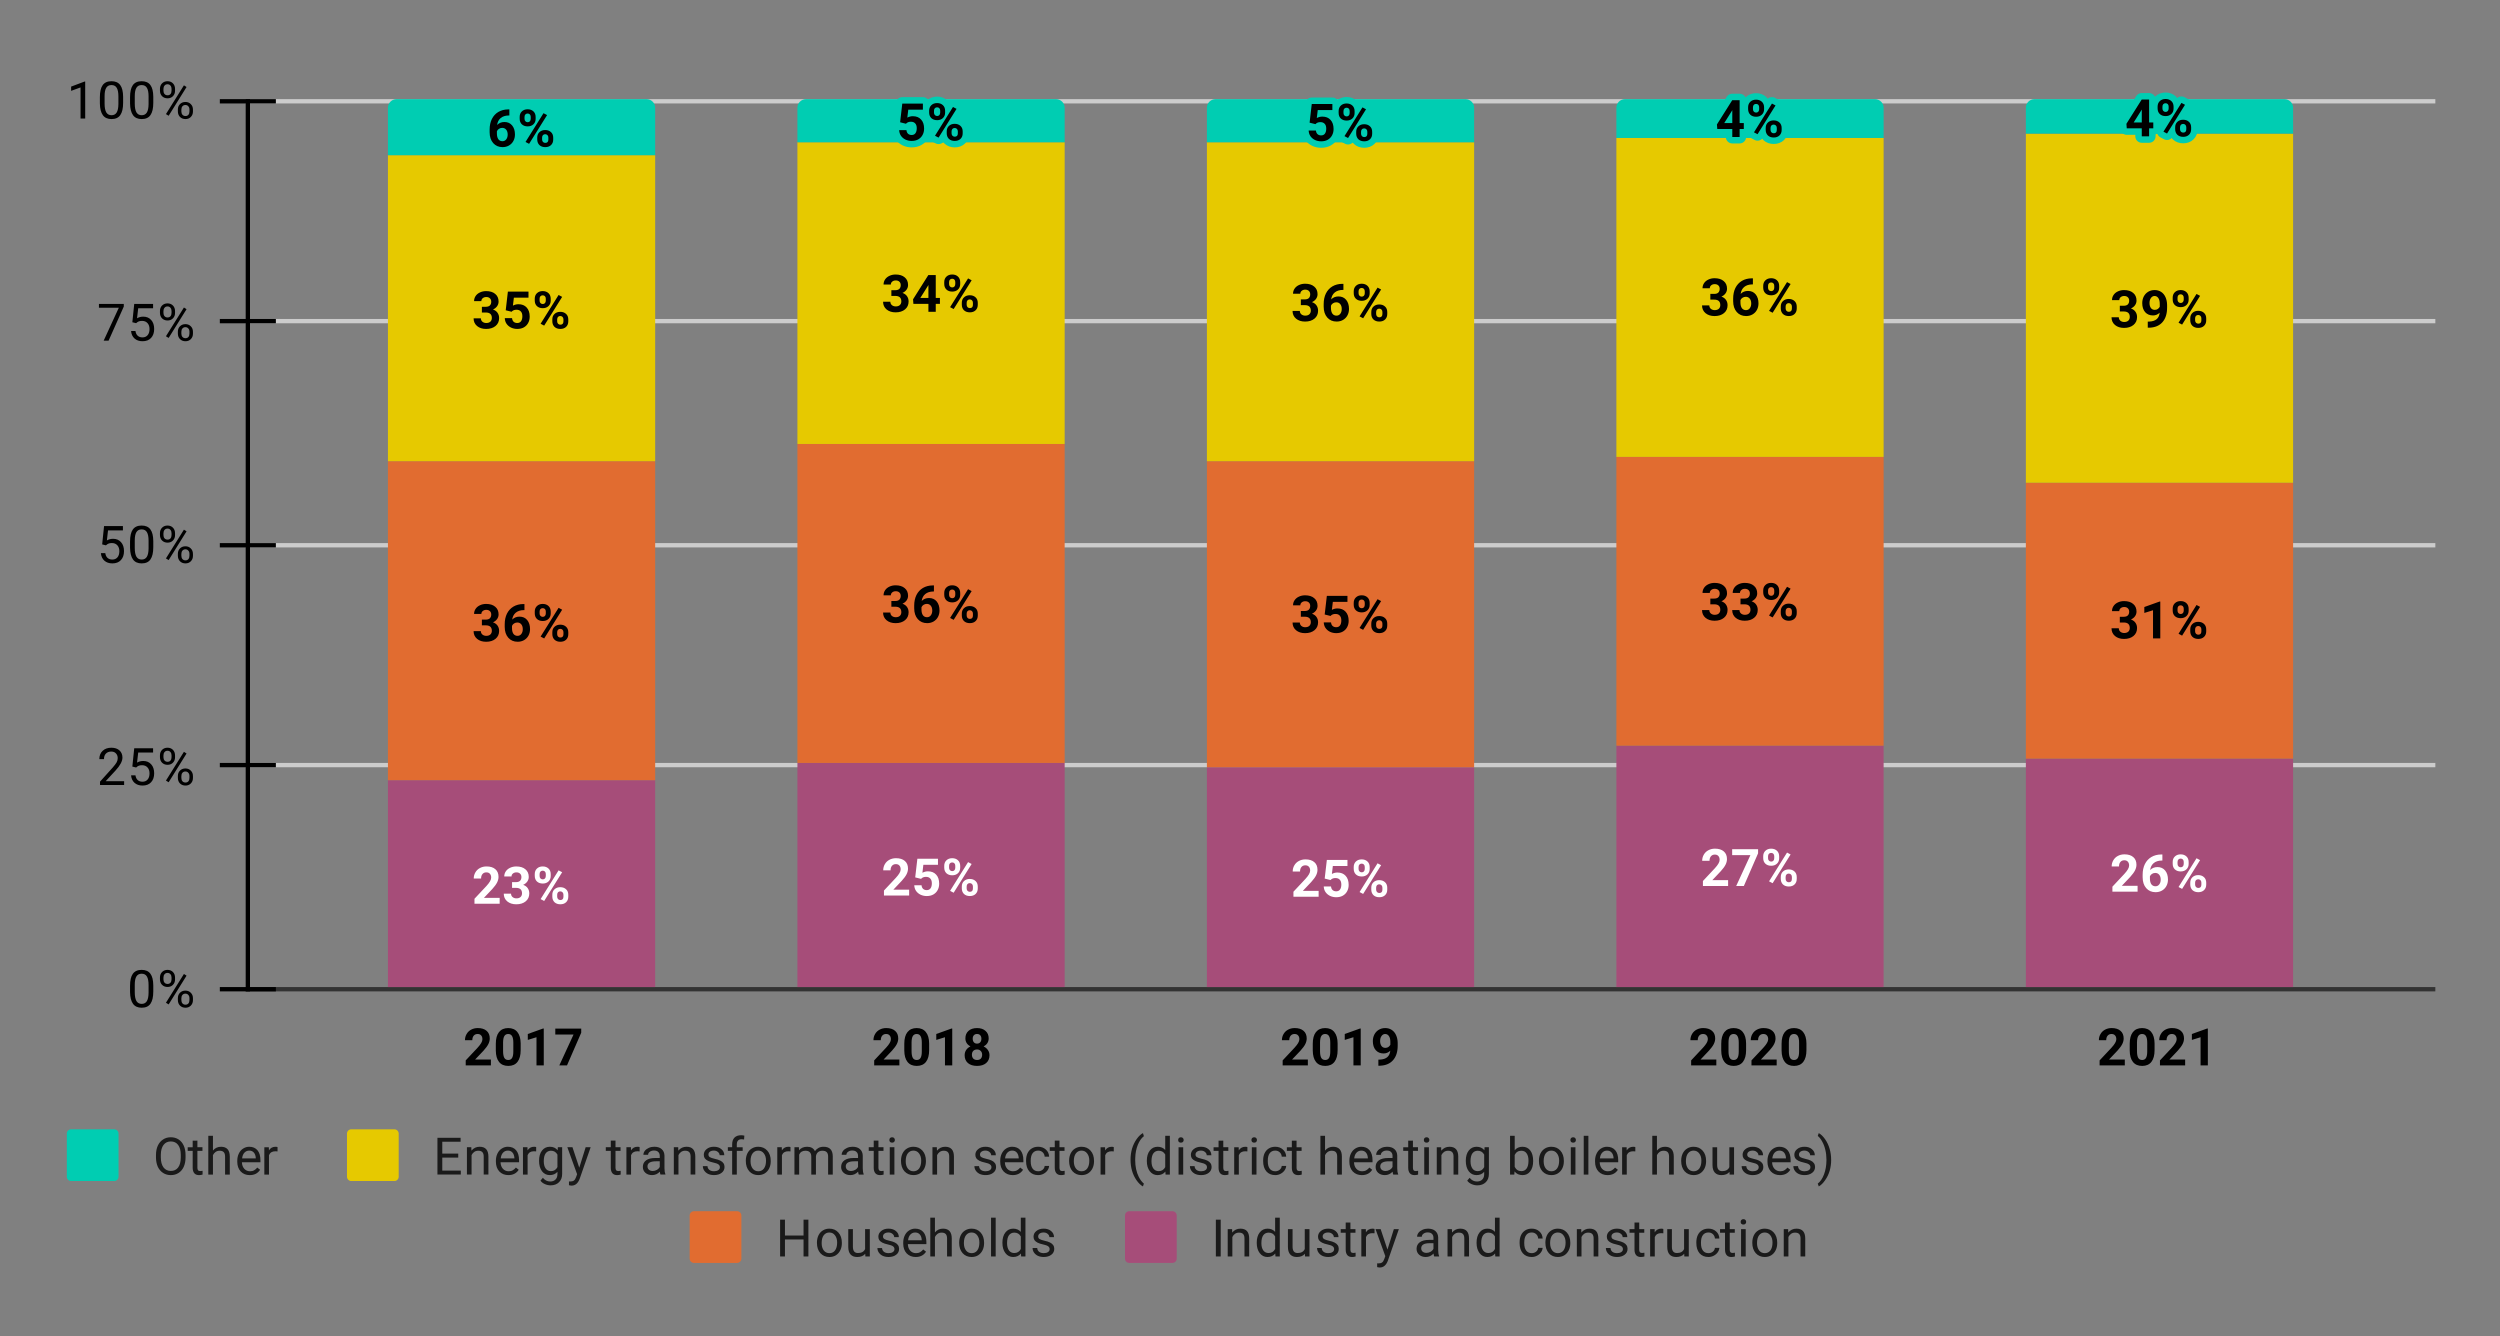 <svg fill="none" height="310" stroke-linecap="square" stroke-miterlimit="10" viewBox="0 0 580 310" width="580" xmlns="http://www.w3.org/2000/svg" xmlns:xlink="http://www.w3.org/1999/xlink"><rect x="0" y="0" width="580" height="310" fill="#808080" stroke="none"/><clipPath id="a"><path d="m57.5 23h507v206.167h-507z"/></clipPath><path d="m0 0h580v310h-580z" fill="none"/><path d="m57.5 229.5h507" stroke="#333" stroke-linecap="butt"/><path d="m57.5 177.5h507" stroke="#ccc" stroke-linecap="butt"/><path d="m57.5 126.5h507" stroke="#ccc" stroke-linecap="butt"/><path d="m57.5 74.5h507" stroke="#ccc" stroke-linecap="butt"/><path d="m57.5 23.5h507" stroke="#ccc" stroke-linecap="butt"/><path d="m57.5 211.5h507"/><path d="m57.5 194.5h507"/><path d="m57.5 160.5h507"/><path d="m57.5 143.5h507"/><path d="m57.5 108.5h507"/><path d="m57.5 91.5h507"/><path d="m57.5 57.5h507"/><path d="m57.5 40.5h507"/><path d="m57.5 229.5v-206" stroke="#000" stroke-linecap="butt"/><path clip-path="url(#a)" d="m152 229h-62v-48h62z"/><path clip-path="url(#a)" d="m152 229h-62v-48h62z" fill="#a64d79"/><path clip-path="url(#a)" d="m247 229h-62v-52h62z"/><path clip-path="url(#a)" d="m247 229h-62v-52h62z" fill="#a64d79"/><path clip-path="url(#a)" d="m342 229h-62v-51h62z"/><path clip-path="url(#a)" d="m342 229h-62v-51h62z" fill="#a64d79"/><path clip-path="url(#a)" d="m437 229h-62v-56h62z"/><path clip-path="url(#a)" d="m437 229h-62v-56h62z" fill="#a64d79"/><path clip-path="url(#a)" d="m532 229h-62v-53h62z"/><path clip-path="url(#a)" d="m532 229h-62v-53h62z" fill="#a64d79"/><path clip-path="url(#a)" d="m152 181h-62v-74h62z"/><path clip-path="url(#a)" d="m152 181h-62v-74h62z" fill="#e16c30"/><path clip-path="url(#a)" d="m247 177h-62v-74h62z"/><path clip-path="url(#a)" d="m247 177h-62v-74h62z" fill="#e16c30"/><path clip-path="url(#a)" d="m342 178h-62v-71h62z"/><path clip-path="url(#a)" d="m342 178h-62v-71h62z" fill="#e16c30"/><path clip-path="url(#a)" d="m437 173h-62v-67h62z"/><path clip-path="url(#a)" d="m437 173h-62v-67h62z" fill="#e16c30"/><path clip-path="url(#a)" d="m532 176h-62v-64h62z"/><path clip-path="url(#a)" d="m532 176h-62v-64h62z" fill="#e16c30"/><path clip-path="url(#a)" d="m152 107h-62v-71h62z"/><path clip-path="url(#a)" d="m152 107h-62v-71h62z" fill="#e6c900"/><path clip-path="url(#a)" d="m247 103h-62v-70h62z"/><path clip-path="url(#a)" d="m247 103h-62v-70h62z" fill="#e6c900"/><path clip-path="url(#a)" d="m342 107h-62v-74h62z"/><path clip-path="url(#a)" d="m342 107h-62v-74h62z" fill="#e6c900"/><path clip-path="url(#a)" d="m437 106h-62v-74h62z"/><path clip-path="url(#a)" d="m437 106h-62v-74h62z" fill="#e6c900"/><path clip-path="url(#a)" d="m532 112h-62v-81h62z"/><path clip-path="url(#a)" d="m532 112h-62v-81h62z" fill="#e6c900"/><path clip-path="url(#a)" d="m152 36h-62v-11c0-1.105.895-2 2-2h58c1.105 0 2 .895 2 2z"/><path clip-path="url(#a)" d="m152 36h-62v-11c0-1.105.895-2 2-2h58c1.105 0 2 .895 2 2z" fill="#00cdb2"/><path clip-path="url(#a)" d="m247 33h-62v-8c0-1.105.895-2 2-2h58c1.105 0 2 .895 2 2z"/><path clip-path="url(#a)" d="m247 33h-62v-8c0-1.105.895-2 2-2h58c1.105 0 2 .895 2 2z" fill="#00cdb2"/><path clip-path="url(#a)" d="m342 33h-62v-8c0-1.105.895-2 2-2h58c1.105 0 2 .895 2 2z"/><path clip-path="url(#a)" d="m342 33h-62v-8c0-1.105.895-2 2-2h58c1.105 0 2 .895 2 2z" fill="#00cdb2"/><path clip-path="url(#a)" d="m437 32h-62v-7c0-1.105.895-2 2-2h58c1.105 0 2 .895 2 2z"/><path clip-path="url(#a)" d="m437 32h-62v-7c0-1.105.895-2 2-2h58c1.105 0 2 .895 2 2z" fill="#00cdb2"/><path clip-path="url(#a)" d="m532 31h-62v-6c0-1.105.895-2 2-2h58c1.105 0 2 .895 2 2z"/><path clip-path="url(#a)" d="m532 31h-62v-6c0-1.105.895-2 2-2h58c1.105 0 2 .895 2 2z" fill="#00cdb2"/><path d="m51.5 229.5h12" stroke="#000" stroke-linecap="butt"/><path d="m51.5 177.5h12" stroke="#000" stroke-linecap="butt"/><path d="m51.5 126.5h12" stroke="#000" stroke-linecap="butt"/><path d="m51.5 74.5h12" stroke="#000" stroke-linecap="butt"/><path d="m51.5 23.5h12" stroke="#000" stroke-linecap="butt"/><path d="m115.922 209.671h-5.844v-1.156l2.766-2.953q.562-.609.828-1.078.281-.469.281-.875 0-.578-.297-.891-.281-.328-.812-.328-.578 0-.906.391-.328.391-.328 1.047h-1.703q0-.781.375-1.422.375-.656 1.047-1.016.688-.375 1.547-.375 1.312 0 2.047.641.734.625.734 1.781 0 .641-.328 1.297-.328.656-1.125 1.531l-1.938 2.047h3.656zm2.875-5.016h.906q.641 0 .953-.312.312-.328.312-.859 0-.516-.312-.797-.297-.297-.844-.297-.484 0-.812.266-.328.266-.328.688h-1.688q0-.656.359-1.188.359-.531 1-.828.656-.312 1.438-.312 1.344 0 2.109.656.781.641.781 1.781 0 .594-.359 1.094-.359.484-.938.734.719.266 1.062.781.359.516.359 1.219 0 1.141-.828 1.828-.828.688-2.188.688-1.281 0-2.094-.672-.812-.688-.812-1.797h1.688q0 .484.359.797.375.297.891.297.609 0 .953-.312.344-.328.344-.859 0-1.266-1.406-1.266h-.906zm5.266-1.875q0-.781.5-1.266.516-.5 1.344-.5.828 0 1.344.484.516.484.516 1.312v.422q0 .781-.516 1.266-.516.484-1.328.484-.844 0-1.359-.484-.5-.484-.5-1.297zm1.125.453q0 .344.203.562.203.219.531.219.328 0 .516-.219.188-.219.188-.578v-.438q0-.359-.188-.562-.188-.219-.531-.219-.328 0-.531.219-.188.203-.188.578zm2.953 4.344q0-.797.516-1.266.516-.484 1.328-.484.828 0 1.344.484.516.469.516 1.297v.422q0 .797-.5 1.281-.5.484-1.344.484-.844 0-1.359-.484-.5-.5-.5-1.297zm1.125.453q0 .328.203.562.219.219.531.219.719 0 .719-.781v-.453q0-.344-.203-.562-.203-.219-.531-.219-.328 0-.531.219-.188.219-.188.578zm-3.016 1-.828-.438 4.172-6.672.828.438z" stroke="#a64d79" stroke-linecap="round" stroke-linejoin="round" stroke-width="3"/><path d="m115.922 209.671h-5.844v-1.156l2.766-2.953q.562-.609.828-1.078.281-.469.281-.875 0-.578-.297-.891-.281-.328-.812-.328-.578 0-.906.391-.328.391-.328 1.047h-1.703q0-.781.375-1.422.375-.656 1.047-1.016.688-.375 1.547-.375 1.312 0 2.047.641.734.625.734 1.781 0 .641-.328 1.297-.328.656-1.125 1.531l-1.938 2.047h3.656zm2.875-5.016h.906q.641 0 .953-.312.312-.328.312-.859 0-.516-.312-.797-.297-.297-.844-.297-.484 0-.812.266-.328.266-.328.688h-1.688q0-.656.359-1.188.359-.531 1-.828.656-.312 1.438-.312 1.344 0 2.109.656.781.641.781 1.781 0 .594-.359 1.094-.359.484-.938.734.719.266 1.062.781.359.516.359 1.219 0 1.141-.828 1.828-.828.688-2.188.688-1.281 0-2.094-.672-.812-.688-.812-1.797h1.688q0 .484.359.797.375.297.891.297.609 0 .953-.312.344-.328.344-.859 0-1.266-1.406-1.266h-.906zm5.266-1.875q0-.781.5-1.266.516-.5 1.344-.5.828 0 1.344.484.516.484.516 1.312v.422q0 .781-.516 1.266-.516.484-1.328.484-.844 0-1.359-.484-.5-.484-.5-1.297zm1.125.453q0 .344.203.562.203.219.531.219.328 0 .516-.219.188-.219.188-.578v-.438q0-.359-.188-.562-.188-.219-.531-.219-.328 0-.531.219-.188.203-.188.578zm2.953 4.344q0-.797.516-1.266.516-.484 1.328-.484.828 0 1.344.484.516.469.516 1.297v.422q0 .797-.5 1.281-.5.484-1.344.484-.844 0-1.359-.484-.5-.5-.5-1.297zm1.125.453q0 .328.203.562.219.219.531.219.719 0 .719-.781v-.453q0-.344-.203-.562-.203-.219-.531-.219-.328 0-.531.219-.188.219-.188.578zm-3.016 1-.828-.438 4.172-6.672.828.438z" fill="#fff"/><path d="m210.922 207.759h-5.844v-1.156l2.766-2.953q.562-.609.828-1.078.281-.469.281-.875 0-.578-.297-.891-.281-.328-.812-.328-.578 0-.906.391-.328.391-.328 1.047h-1.703q0-.781.375-1.422.375-.656 1.047-1.016.688-.375 1.547-.375 1.312 0 2.047.641.734.625.734 1.781 0 .641-.328 1.297-.328.656-1.125 1.531l-1.938 2.047h3.656zm1.406-4.203.5-4.328h4.781v1.406h-3.391l-.219 1.844q.609-.328 1.281-.328 1.219 0 1.906.766.703.75.703 2.109 0 .828-.359 1.484-.344.641-1 1.016-.641.359-1.531.359-.766 0-1.438-.312-.656-.328-1.047-.891-.375-.562-.406-1.297h1.688q.047.531.359.828.328.297.844.297.578 0 .875-.406.312-.422.312-1.172 0-.734-.359-1.109-.344-.391-1-.391-.609 0-.984.312l-.156.156zm6.734-2.688q0-.781.5-1.266.516-.5 1.344-.5.828 0 1.344.484.516.484.516 1.312v.422q0 .781-.516 1.266-.516.484-1.328.484-.844 0-1.359-.484-.5-.484-.5-1.297zm1.125.453q0 .344.203.562.203.219.531.219.328 0 .516-.219.188-.219.188-.578v-.438q0-.359-.188-.562-.188-.219-.531-.219-.328 0-.531.219-.188.203-.188.578zm2.953 4.344q0-.797.516-1.266.516-.484 1.328-.484.828 0 1.344.484.516.469.516 1.297v.422q0 .797-.5 1.281-.5.484-1.344.484-.844 0-1.359-.484-.5-.5-.5-1.297zm1.125.453q0 .328.203.562.219.219.531.219.719 0 .719-.781v-.453q0-.344-.203-.562-.203-.219-.531-.219-.328 0-.531.219-.188.219-.188.578zm-3.016 1-.828-.438 4.172-6.672.828.438z" stroke="#a64d79" stroke-linecap="round" stroke-linejoin="round" stroke-width="3"/><path d="m210.922 207.759h-5.844v-1.156l2.766-2.953q.562-.609.828-1.078.281-.469.281-.875 0-.578-.297-.891-.281-.328-.812-.328-.578 0-.906.391-.328.391-.328 1.047h-1.703q0-.781.375-1.422.375-.656 1.047-1.016.688-.375 1.547-.375 1.312 0 2.047.641.734.625.734 1.781 0 .641-.328 1.297-.328.656-1.125 1.531l-1.938 2.047h3.656zm1.406-4.203.5-4.328h4.781v1.406h-3.391l-.219 1.844q.609-.328 1.281-.328 1.219 0 1.906.766.703.75.703 2.109 0 .828-.359 1.484-.344.641-1 1.016-.641.359-1.531.359-.766 0-1.438-.312-.656-.328-1.047-.891-.375-.562-.406-1.297h1.688q.047.531.359.828.328.297.844.297.578 0 .875-.406.312-.422.312-1.172 0-.734-.359-1.109-.344-.391-1-.391-.609 0-.984.312l-.156.156zm6.734-2.688q0-.781.5-1.266.516-.5 1.344-.5.828 0 1.344.484.516.484.516 1.312v.422q0 .781-.516 1.266-.516.484-1.328.484-.844 0-1.359-.484-.5-.484-.5-1.297zm1.125.453q0 .344.203.562.203.219.531.219.328 0 .516-.219.188-.219.188-.578v-.438q0-.359-.188-.562-.188-.219-.531-.219-.328 0-.531.219-.188.203-.188.578zm2.953 4.344q0-.797.516-1.266.516-.484 1.328-.484.828 0 1.344.484.516.469.516 1.297v.422q0 .797-.5 1.281-.5.484-1.344.484-.844 0-1.359-.484-.5-.5-.5-1.297zm1.125.453q0 .328.203.562.219.219.531.219.719 0 .719-.781v-.453q0-.344-.203-.562-.203-.219-.531-.219-.328 0-.531.219-.188.219-.188.578zm-3.016 1-.828-.438 4.172-6.672.828.438z" fill="#fff"/><path d="m305.922 208.035h-5.844v-1.156l2.766-2.953q.562-.609.828-1.078.281-.469.281-.875 0-.578-.297-.891-.281-.328-.812-.328-.578 0-.906.391-.328.391-.328 1.047h-1.703q0-.781.375-1.422.375-.656 1.047-1.016.688-.375 1.547-.375 1.312 0 2.047.641.734.625.734 1.781 0 .641-.328 1.297-.328.656-1.125 1.531l-1.938 2.047h3.656zm1.406-4.203.5-4.328h4.781v1.406h-3.391l-.219 1.844q.609-.328 1.281-.328 1.219 0 1.906.766.703.75.703 2.109 0 .828-.359 1.484-.344.641-1 1.016-.641.359-1.531.359-.766 0-1.438-.312-.656-.328-1.047-.891-.375-.562-.406-1.297h1.688q.047.531.359.828.328.297.844.297.578 0 .875-.406.312-.422.312-1.172 0-.734-.359-1.109-.344-.391-1-.391-.609 0-.984.312l-.156.156zm6.734-2.688q0-.781.5-1.266.516-.5 1.344-.5.828 0 1.344.484.516.484.516 1.312v.422q0 .781-.516 1.266-.516.484-1.328.484-.844 0-1.359-.484-.5-.484-.5-1.297zm1.125.453q0 .344.203.562.203.219.531.219.328 0 .516-.219.188-.219.188-.578v-.438q0-.359-.188-.562-.188-.219-.531-.219-.328 0-.531.219-.188.203-.188.578zm2.953 4.344q0-.797.516-1.266.516-.484 1.328-.484.828 0 1.344.484.516.469.516 1.297v.422q0 .797-.5 1.281-.5.484-1.344.484-.844 0-1.359-.484-.5-.5-.5-1.297zm1.125.453q0 .328.203.562.219.219.531.219.719 0 .719-.781v-.453q0-.344-.203-.562-.203-.219-.531-.219-.328 0-.531.219-.188.219-.188.578zm-3.016 1-.828-.438 4.172-6.672.828.438z" stroke="#a64d79" stroke-linecap="round" stroke-linejoin="round" stroke-width="3"/><path d="m305.922 208.035h-5.844v-1.156l2.766-2.953q.562-.609.828-1.078.281-.469.281-.875 0-.578-.297-.891-.281-.328-.812-.328-.578 0-.906.391-.328.391-.328 1.047h-1.703q0-.781.375-1.422.375-.656 1.047-1.016.688-.375 1.547-.375 1.312 0 2.047.641.734.625.734 1.781 0 .641-.328 1.297-.328.656-1.125 1.531l-1.938 2.047h3.656zm1.406-4.203.5-4.328h4.781v1.406h-3.391l-.219 1.844q.609-.328 1.281-.328 1.219 0 1.906.766.703.75.703 2.109 0 .828-.359 1.484-.344.641-1 1.016-.641.359-1.531.359-.766 0-1.438-.312-.656-.328-1.047-.891-.375-.562-.406-1.297h1.688q.047.531.359.828.328.297.844.297.578 0 .875-.406.312-.422.312-1.172 0-.734-.359-1.109-.344-.391-1-.391-.609 0-.984.312l-.156.156zm6.734-2.688q0-.781.5-1.266.516-.5 1.344-.5.828 0 1.344.484.516.484.516 1.312v.422q0 .781-.516 1.266-.516.484-1.328.484-.844 0-1.359-.484-.5-.484-.5-1.297zm1.125.453q0 .344.203.562.203.219.531.219.328 0 .516-.219.188-.219.188-.578v-.438q0-.359-.188-.562-.188-.219-.531-.219-.328 0-.531.219-.188.203-.188.578zm2.953 4.344q0-.797.516-1.266.516-.484 1.328-.484.828 0 1.344.484.516.469.516 1.297v.422q0 .797-.5 1.281-.5.484-1.344.484-.844 0-1.359-.484-.5-.5-.5-1.297zm1.125.453q0 .328.203.562.219.219.531.219.719 0 .719-.781v-.453q0-.344-.203-.562-.203-.219-.531-.219-.328 0-.531.219-.188.219-.188.578zm-3.016 1-.828-.438 4.172-6.672.828.438z" fill="#fff"/><path d="m400.922 205.546h-5.844v-1.156l2.766-2.953q.562-.609.828-1.078.281-.469.281-.875 0-.578-.297-.891-.281-.328-.812-.328-.578 0-.906.391-.328.391-.328 1.047h-1.703q0-.781.375-1.422.375-.656 1.047-1.016.688-.375 1.547-.375 1.312 0 2.047.641.734.625.734 1.781 0 .641-.328 1.297-.328.656-1.125 1.531l-1.938 2.047h3.656zm6.953-7.578-3.297 7.578h-1.781l3.297-7.156h-4.234v-1.375h6.016zm1.188.688q0-.781.5-1.266.516-.5 1.344-.5.828 0 1.344.484.516.484.516 1.312v.422q0 .781-.516 1.266-.516.484-1.328.484-.844 0-1.359-.484-.5-.484-.5-1.297zm1.125.453q0 .344.203.562.203.219.531.219.328 0 .516-.219.188-.219.188-.578v-.438q0-.359-.188-.562-.188-.219-.531-.219-.328 0-.531.219-.188.203-.188.578zm2.953 4.344q0-.797.516-1.266.516-.484 1.328-.484.828 0 1.344.484.516.469.516 1.297v.422q0 .797-.5 1.281-.5.484-1.344.484-.844 0-1.359-.484-.5-.5-.5-1.297zm1.125.453q0 .328.203.562.219.219.531.219.719 0 .719-.781v-.453q0-.344-.203-.562-.203-.219-.531-.219-.328 0-.531.219-.188.219-.188.578zm-3.016 1-.828-.438 4.172-6.672.828.438z" stroke="#a64d79" stroke-linecap="round" stroke-linejoin="round" stroke-width="3"/><path d="m400.922 205.546h-5.844v-1.156l2.766-2.953q.562-.609.828-1.078.281-.469.281-.875 0-.578-.297-.891-.281-.328-.812-.328-.578 0-.906.391-.328.391-.328 1.047h-1.703q0-.781.375-1.422.375-.656 1.047-1.016.688-.375 1.547-.375 1.312 0 2.047.641.734.625.734 1.781 0 .641-.328 1.297-.328.656-1.125 1.531l-1.938 2.047h3.656zm6.953-7.578-3.297 7.578h-1.781l3.297-7.156h-4.234v-1.375h6.016zm1.188.688q0-.781.5-1.266.516-.5 1.344-.5.828 0 1.344.484.516.484.516 1.312v.422q0 .781-.516 1.266-.516.484-1.328.484-.844 0-1.359-.484-.5-.484-.5-1.297zm1.125.453q0 .344.203.562.203.219.531.219.328 0 .516-.219.188-.219.188-.578v-.438q0-.359-.188-.562-.188-.219-.531-.219-.328 0-.531.219-.188.203-.188.578zm2.953 4.344q0-.797.516-1.266.516-.484 1.328-.484.828 0 1.344.484.516.469.516 1.297v.422q0 .797-.5 1.281-.5.484-1.344.484-.844 0-1.359-.484-.5-.5-.5-1.297zm1.125.453q0 .328.203.562.219.219.531.219.719 0 .719-.781v-.453q0-.344-.203-.562-.203-.219-.531-.219-.328 0-.531.219-.188.219-.188.578zm-3.016 1-.828-.438 4.172-6.672.828.438z" fill="#fff"/><path d="m495.922 206.865h-5.844v-1.156l2.766-2.953q.562-.609.828-1.078.281-.469.281-.875 0-.578-.297-.891-.281-.328-.812-.328-.578 0-.906.391-.328.391-.328 1.047h-1.703q0-.781.375-1.422.375-.656 1.047-1.016.688-.375 1.547-.375 1.312 0 2.047.641.734.625.734 1.781 0 .641-.328 1.297-.328.656-1.125 1.531l-1.938 2.047h3.656zm5.75-8.625v1.406h-.156q-1.156.016-1.859.594-.688.578-.828 1.609.672-.688 1.703-.688 1.125 0 1.781.797.656.797.656 2.094 0 .828-.359 1.5-.359.672-1.031 1.062-.656.375-1.484.375-1.344 0-2.172-.938-.828-.953-.828-2.516v-.609q0-1.391.516-2.453.531-1.062 1.5-1.641.984-.578 2.281-.594zm-1.656 4.281q-.406 0-.75.219-.328.203-.484.562v.516q0 .844.328 1.328.344.469.953.469.547 0 .875-.422.344-.438.344-1.125 0-.703-.344-1.125-.344-.422-.922-.422zm4.047-2.547q0-.781.5-1.266.516-.5 1.344-.5.828 0 1.344.484.516.484.516 1.312v.422q0 .781-.516 1.266-.516.484-1.328.484-.844 0-1.359-.484-.5-.484-.5-1.297zm1.125.453q0 .344.203.562.203.219.531.219.328 0 .516-.219.188-.219.188-.578v-.438q0-.359-.188-.562-.188-.219-.531-.219-.328 0-.531.219-.188.203-.188.578zm2.953 4.344q0-.797.516-1.266.516-.484 1.328-.484.828 0 1.344.484.516.469.516 1.297v.422q0 .797-.5 1.281-.5.484-1.344.484-.844 0-1.359-.484-.5-.5-.5-1.297zm1.125.453q0 .328.203.562.219.219.531.219.719 0 .719-.781v-.453q0-.344-.203-.562-.203-.219-.531-.219-.328 0-.531.219-.188.219-.188.578zm-3.016 1-.828-.438 4.172-6.672.828.438z" stroke="#a64d79" stroke-linecap="round" stroke-linejoin="round" stroke-width="3"/><path d="m495.922 206.865h-5.844v-1.156l2.766-2.953q.562-.609.828-1.078.281-.469.281-.875 0-.578-.297-.891-.281-.328-.812-.328-.578 0-.906.391-.328.391-.328 1.047h-1.703q0-.781.375-1.422.375-.656 1.047-1.016.688-.375 1.547-.375 1.312 0 2.047.641.734.625.734 1.781 0 .641-.328 1.297-.328.656-1.125 1.531l-1.938 2.047h3.656zm5.75-8.625v1.406h-.156q-1.156.016-1.859.594-.688.578-.828 1.609.672-.688 1.703-.688 1.125 0 1.781.797.656.797.656 2.094 0 .828-.359 1.5-.359.672-1.031 1.062-.656.375-1.484.375-1.344 0-2.172-.938-.828-.953-.828-2.516v-.609q0-1.391.516-2.453.531-1.062 1.5-1.641.984-.578 2.281-.594zm-1.656 4.281q-.406 0-.75.219-.328.203-.484.562v.516q0 .844.328 1.328.344.469.953.469.547 0 .875-.422.344-.438.344-1.125 0-.703-.344-1.125-.344-.422-.922-.422zm4.047-2.547q0-.781.5-1.266.516-.5 1.344-.5.828 0 1.344.484.516.484.516 1.312v.422q0 .781-.516 1.266-.516.484-1.328.484-.844 0-1.359-.484-.5-.484-.5-1.297zm1.125.453q0 .344.203.562.203.219.531.219.328 0 .516-.219.188-.219.188-.578v-.438q0-.359-.188-.562-.188-.219-.531-.219-.328 0-.531.219-.188.203-.188.578zm2.953 4.344q0-.797.516-1.266.516-.484 1.328-.484.828 0 1.344.484.516.469.516 1.297v.422q0 .797-.5 1.281-.5.484-1.344.484-.844 0-1.359-.484-.5-.5-.5-1.297zm1.125.453q0 .328.203.562.219.219.531.219.719 0 .719-.781v-.453q0-.344-.203-.562-.203-.219-.531-.219-.328 0-.531.219-.188.219-.188.578zm-3.016 1-.828-.438 4.172-6.672.828.438z" fill="#fff"/><path d="m111.797 143.749h.906q.641 0 .953-.312.312-.328.312-.859 0-.516-.312-.797-.297-.297-.844-.297-.484 0-.812.266-.328.266-.328.688h-1.688q0-.656.359-1.188.359-.531 1-.828.656-.312 1.438-.312 1.344 0 2.109.656.781.641.781 1.781 0 .594-.359 1.094-.359.484-.938.734.719.266 1.062.781.359.516.359 1.219 0 1.141-.828 1.828-.828.688-2.188.688-1.281 0-2.094-.672-.812-.688-.812-1.797h1.688q0 .484.359.797.375.297.891.297.609 0 .953-.312.344-.328.344-.859 0-1.266-1.406-1.266h-.906zm9.875-3.609v1.406h-.156q-1.156.016-1.859.594-.688.578-.828 1.609.672-.688 1.703-.688 1.125 0 1.781.797.656.797.656 2.094 0 .828-.359 1.5-.359.672-1.031 1.062-.656.375-1.484.375-1.344 0-2.172-.938-.828-.953-.828-2.516v-.609q0-1.391.516-2.453.531-1.062 1.5-1.641.984-.578 2.281-.594zm-1.656 4.281q-.406 0-.75.219-.328.203-.484.562v.516q0 .844.328 1.328.344.469.953.469.547 0 .875-.422.344-.438.344-1.125 0-.703-.344-1.125-.344-.422-.922-.422zm4.047-2.547q0-.781.5-1.266.516-.5 1.344-.5.828 0 1.344.484.516.484.516 1.312v.422q0 .781-.516 1.266-.516.484-1.328.484-.844 0-1.359-.484-.5-.484-.5-1.297zm1.125.453q0 .344.203.562.203.219.531.219.328 0 .516-.219.188-.219.188-.578v-.438q0-.359-.188-.562-.188-.219-.531-.219-.328 0-.531.219-.188.203-.188.578zm2.953 4.344q0-.797.516-1.266.516-.484 1.328-.484.828 0 1.344.484.516.469.516 1.297v.422q0 .797-.5 1.281-.5.484-1.344.484-.844 0-1.359-.484-.5-.5-.5-1.297zm1.125.453q0 .328.203.562.219.219.531.219.719 0 .719-.781v-.453q0-.344-.203-.562-.203-.219-.531-.219-.328 0-.531.219-.188.219-.188.578zm-3.016 1-.828-.438 4.172-6.672.828.438z" stroke="#e16c30" stroke-linecap="round" stroke-linejoin="round" stroke-width="3"/><path d="m111.797 143.749h.906q.641 0 .953-.312.312-.328.312-.859 0-.516-.312-.797-.297-.297-.844-.297-.484 0-.812.266-.328.266-.328.688h-1.688q0-.656.359-1.188.359-.531 1-.828.656-.312 1.438-.312 1.344 0 2.109.656.781.641.781 1.781 0 .594-.359 1.094-.359.484-.938.734.719.266 1.062.781.359.516.359 1.219 0 1.141-.828 1.828-.828.688-2.188.688-1.281 0-2.094-.672-.812-.688-.812-1.797h1.688q0 .484.359.797.375.297.891.297.609 0 .953-.312.344-.328.344-.859 0-1.266-1.406-1.266h-.906zm9.875-3.609v1.406h-.156q-1.156.016-1.859.594-.688.578-.828 1.609.672-.688 1.703-.688 1.125 0 1.781.797.656.797.656 2.094 0 .828-.359 1.5-.359.672-1.031 1.062-.656.375-1.484.375-1.344 0-2.172-.938-.828-.953-.828-2.516v-.609q0-1.391.516-2.453.531-1.062 1.5-1.641.984-.578 2.281-.594zm-1.656 4.281q-.406 0-.75.219-.328.203-.484.562v.516q0 .844.328 1.328.344.469.953.469.547 0 .875-.422.344-.438.344-1.125 0-.703-.344-1.125-.344-.422-.922-.422zm4.047-2.547q0-.781.5-1.266.516-.5 1.344-.5.828 0 1.344.484.516.484.516 1.312v.422q0 .781-.516 1.266-.516.484-1.328.484-.844 0-1.359-.484-.5-.484-.5-1.297zm1.125.453q0 .344.203.562.203.219.531.219.328 0 .516-.219.188-.219.188-.578v-.438q0-.359-.188-.562-.188-.219-.531-.219-.328 0-.531.219-.188.203-.188.578zm2.953 4.344q0-.797.516-1.266.516-.484 1.328-.484.828 0 1.344.484.516.469.516 1.297v.422q0 .797-.5 1.281-.5.484-1.344.484-.844 0-1.359-.484-.5-.5-.5-1.297zm1.125.453q0 .328.203.562.219.219.531.219.719 0 .719-.781v-.453q0-.344-.203-.562-.203-.219-.531-.219-.328 0-.531.219-.188.219-.188.578zm-3.016 1-.828-.438 4.172-6.672.828.438z" fill="#000"/><path d="m206.797 139.429h.906q.641 0 .953-.312.312-.328.312-.859 0-.516-.312-.797-.297-.297-.844-.297-.484 0-.812.266-.328.266-.328.688h-1.688q0-.656.359-1.188.359-.531 1-.828.656-.312 1.438-.312 1.344 0 2.109.656.781.641.781 1.781 0 .594-.359 1.094-.359.484-.938.734.719.266 1.062.781.359.516.359 1.219 0 1.141-.828 1.828-.828.688-2.188.688-1.281 0-2.094-.672-.812-.688-.812-1.797h1.688q0 .484.359.797.375.297.891.297.609 0 .953-.312.344-.328.344-.859 0-1.266-1.406-1.266h-.906zm9.875-3.609v1.406h-.156q-1.156.016-1.859.594-.688.578-.828 1.609.672-.688 1.703-.688 1.125 0 1.781.797.656.797.656 2.094 0 .828-.359 1.5-.359.672-1.031 1.062-.656.375-1.484.375-1.344 0-2.172-.938-.828-.953-.828-2.516v-.609q0-1.391.516-2.453.531-1.062 1.5-1.641.984-.578 2.281-.594zm-1.656 4.281q-.406 0-.75.219-.328.203-.484.562v.516q0 .844.328 1.328.344.469.953.469.547 0 .875-.422.344-.438.344-1.125 0-.703-.344-1.125-.344-.422-.922-.422zm4.047-2.547q0-.781.5-1.266.516-.5 1.344-.5.828 0 1.344.484.516.484.516 1.312v.422q0 .781-.516 1.266-.516.484-1.328.484-.844 0-1.359-.484-.5-.484-.5-1.297zm1.125.453q0 .344.203.562.203.219.531.219.328 0 .516-.219.188-.219.188-.578v-.438q0-.359-.188-.562-.188-.219-.531-.219-.328 0-.531.219-.188.203-.188.578zm2.953 4.344q0-.797.516-1.266.516-.484 1.328-.484.828 0 1.344.484.516.469.516 1.297v.422q0 .797-.5 1.281-.5.484-1.344.484-.844 0-1.359-.484-.5-.5-.5-1.297zm1.125.453q0 .328.203.562.219.219.531.219.719 0 .719-.781v-.453q0-.344-.203-.562-.203-.219-.531-.219-.328 0-.531.219-.188.219-.188.578zm-3.016 1-.828-.438 4.172-6.672.828.438z" stroke="#e16c30" stroke-linecap="round" stroke-linejoin="round" stroke-width="3"/><path d="m206.797 139.429h.906q.641 0 .953-.312.312-.328.312-.859 0-.516-.312-.797-.297-.297-.844-.297-.484 0-.812.266-.328.266-.328.688h-1.688q0-.656.359-1.188.359-.531 1-.828.656-.312 1.438-.312 1.344 0 2.109.656.781.641.781 1.781 0 .594-.359 1.094-.359.484-.938.734.719.266 1.062.781.359.516.359 1.219 0 1.141-.828 1.828-.828.688-2.188.688-1.281 0-2.094-.672-.812-.688-.812-1.797h1.688q0 .484.359.797.375.297.891.297.609 0 .953-.312.344-.328.344-.859 0-1.266-1.406-1.266h-.906zm9.875-3.609v1.406h-.156q-1.156.016-1.859.594-.688.578-.828 1.609.672-.688 1.703-.688 1.125 0 1.781.797.656.797.656 2.094 0 .828-.359 1.5-.359.672-1.031 1.062-.656.375-1.484.375-1.344 0-2.172-.938-.828-.953-.828-2.516v-.609q0-1.391.516-2.453.531-1.062 1.5-1.641.984-.578 2.281-.594zm-1.656 4.281q-.406 0-.75.219-.328.203-.484.562v.516q0 .844.328 1.328.344.469.953.469.547 0 .875-.422.344-.438.344-1.125 0-.703-.344-1.125-.344-.422-.922-.422zm4.047-2.547q0-.781.5-1.266.516-.5 1.344-.5.828 0 1.344.484.516.484.516 1.312v.422q0 .781-.516 1.266-.516.484-1.328.484-.844 0-1.359-.484-.5-.484-.5-1.297zm1.125.453q0 .344.203.562.203.219.531.219.328 0 .516-.219.188-.219.188-.578v-.438q0-.359-.188-.562-.188-.219-.531-.219-.328 0-.531.219-.188.203-.188.578zm2.953 4.344q0-.797.516-1.266.516-.484 1.328-.484.828 0 1.344.484.516.469.516 1.297v.422q0 .797-.5 1.281-.5.484-1.344.484-.844 0-1.359-.484-.5-.5-.5-1.297zm1.125.453q0 .328.203.562.219.219.531.219.719 0 .719-.781v-.453q0-.344-.203-.562-.203-.219-.531-.219-.328 0-.531.219-.188.219-.188.578zm-3.016 1-.828-.438 4.172-6.672.828.438z" fill="#000"/><path d="m301.797 141.75h.906q.641 0 .953-.312.312-.328.312-.859 0-.516-.312-.797-.297-.297-.844-.297-.484 0-.812.266-.328.266-.328.688h-1.688q0-.656.359-1.188.359-.531 1-.828.656-.312 1.438-.312 1.344 0 2.109.656.781.641.781 1.781 0 .594-.359 1.094-.359.484-.938.734.719.266 1.062.781.359.516.359 1.219 0 1.141-.828 1.828-.828.688-2.188.688-1.281 0-2.094-.672-.812-.688-.812-1.797h1.688q0 .484.359.797.375.297.891.297.609 0 .953-.312.344-.328.344-.859 0-1.266-1.406-1.266h-.906zm5.531.812.5-4.328h4.781v1.406h-3.391l-.219 1.844q.609-.328 1.281-.328 1.219 0 1.906.766.703.75.703 2.109 0 .828-.359 1.484-.344.641-1 1.016-.641.359-1.531.359-.766 0-1.438-.312-.656-.328-1.047-.891-.375-.562-.406-1.297h1.688q.047.531.359.828.328.297.844.297.578 0 .875-.406.312-.422.312-1.172 0-.734-.359-1.109-.344-.391-1-.391-.609 0-.984.312l-.156.156zm6.734-2.688q0-.781.5-1.266.516-.5 1.344-.5.828 0 1.344.484.516.484.516 1.312v.422q0 .781-.516 1.266-.516.484-1.328.484-.844 0-1.359-.484-.5-.484-.5-1.297zm1.125.453q0 .344.203.562.203.219.531.219.328 0 .516-.219.188-.219.188-.578v-.438q0-.359-.188-.562-.188-.219-.531-.219-.328 0-.531.219-.188.203-.188.578zm2.953 4.344q0-.797.516-1.266.516-.484 1.328-.484.828 0 1.344.484.516.469.516 1.297v.422q0 .797-.5 1.281-.5.484-1.344.484-.844 0-1.359-.484-.5-.5-.5-1.297zm1.125.453q0 .328.203.562.219.219.531.219.719 0 .719-.781v-.453q0-.344-.203-.562-.203-.219-.531-.219-.328 0-.531.219-.188.219-.188.578zm-3.016 1-.828-.438 4.172-6.672.828.438z" stroke="#e16c30" stroke-linecap="round" stroke-linejoin="round" stroke-width="3"/><path d="m301.797 141.75h.906q.641 0 .953-.312.312-.328.312-.859 0-.516-.312-.797-.297-.297-.844-.297-.484 0-.812.266-.328.266-.328.688h-1.688q0-.656.359-1.188.359-.531 1-.828.656-.312 1.438-.312 1.344 0 2.109.656.781.641.781 1.781 0 .594-.359 1.094-.359.484-.938.734.719.266 1.062.781.359.516.359 1.219 0 1.141-.828 1.828-.828.688-2.188.688-1.281 0-2.094-.672-.812-.688-.812-1.797h1.688q0 .484.359.797.375.297.891.297.609 0 .953-.312.344-.328.344-.859 0-1.266-1.406-1.266h-.906zm5.531.812.5-4.328h4.781v1.406h-3.391l-.219 1.844q.609-.328 1.281-.328 1.219 0 1.906.766.703.75.703 2.109 0 .828-.359 1.484-.344.641-1 1.016-.641.359-1.531.359-.766 0-1.438-.312-.656-.328-1.047-.891-.375-.562-.406-1.297h1.688q.047.531.359.828.328.297.844.297.578 0 .875-.406.312-.422.312-1.172 0-.734-.359-1.109-.344-.391-1-.391-.609 0-.984.312l-.156.156zm6.734-2.688q0-.781.5-1.266.516-.5 1.344-.5.828 0 1.344.484.516.484.516 1.312v.422q0 .781-.516 1.266-.516.484-1.328.484-.844 0-1.359-.484-.5-.484-.5-1.297zm1.125.453q0 .344.203.562.203.219.531.219.328 0 .516-.219.188-.219.188-.578v-.438q0-.359-.188-.562-.188-.219-.531-.219-.328 0-.531.219-.188.203-.188.578zm2.953 4.344q0-.797.516-1.266.516-.484 1.328-.484.828 0 1.344.484.516.469.516 1.297v.422q0 .797-.5 1.281-.5.484-1.344.484-.844 0-1.359-.484-.5-.5-.5-1.297zm1.125.453q0 .328.203.562.219.219.531.219.719 0 .719-.781v-.453q0-.344-.203-.562-.203-.219-.531-.219-.328 0-.531.219-.188.219-.188.578zm-3.016 1-.828-.438 4.172-6.672.828.438z" fill="#000"/><path d="m396.797 138.869h.906q.641 0 .953-.312.312-.328.312-.859 0-.516-.312-.797-.297-.297-.844-.297-.484 0-.812.266-.328.266-.328.688h-1.688q0-.656.359-1.188.359-.531 1-.828.656-.312 1.438-.312 1.344 0 2.109.656.781.641.781 1.781 0 .594-.359 1.094-.359.484-.938.734.719.266 1.062.781.359.516.359 1.219 0 1.141-.828 1.828-.828.688-2.188.688-1.281 0-2.094-.672-.812-.688-.812-1.797h1.688q0 .484.359.797.375.297.891.297.609 0 .953-.312.344-.328.344-.859 0-1.266-1.406-1.266h-.906zm7 0h.906q.641 0 .953-.312.312-.328.312-.859 0-.516-.312-.797-.297-.297-.844-.297-.484 0-.812.266-.328.266-.328.688h-1.688q0-.656.359-1.188.359-.531 1-.828.656-.312 1.438-.312 1.344 0 2.109.656.781.641.781 1.781 0 .594-.359 1.094-.359.484-.938.734.719.266 1.062.781.359.516.359 1.219 0 1.141-.828 1.828-.828.688-2.188.688-1.281 0-2.094-.672-.812-.688-.812-1.797h1.688q0 .484.359.797.375.297.891.297.609 0 .953-.312.344-.328.344-.859 0-1.266-1.406-1.266h-.906zm5.266-1.875q0-.781.5-1.266.516-.5 1.344-.5.828 0 1.344.484.516.484.516 1.312v.422q0 .781-.516 1.266-.516.484-1.328.484-.844 0-1.359-.484-.5-.484-.5-1.297zm1.125.453q0 .344.203.562.203.219.531.219.328 0 .516-.219.188-.219.188-.578v-.438q0-.359-.188-.562-.188-.219-.531-.219-.328 0-.531.219-.188.203-.188.578zm2.953 4.344q0-.797.516-1.266.516-.484 1.328-.484.828 0 1.344.484.516.469.516 1.297v.422q0 .797-.5 1.281-.5.484-1.344.484-.844 0-1.359-.484-.5-.5-.5-1.297zm1.125.453q0 .328.203.562.219.219.531.219.719 0 .719-.781v-.453q0-.344-.203-.562-.203-.219-.531-.219-.328 0-.531.219-.188.219-.188.578zm-3.016 1-.828-.438 4.172-6.672.828.438z" stroke="#e16c30" stroke-linecap="round" stroke-linejoin="round" stroke-width="3"/><path d="m396.797 138.869h.906q.641 0 .953-.312.312-.328.312-.859 0-.516-.312-.797-.297-.297-.844-.297-.484 0-.812.266-.328.266-.328.688h-1.688q0-.656.359-1.188.359-.531 1-.828.656-.312 1.438-.312 1.344 0 2.109.656.781.641.781 1.781 0 .594-.359 1.094-.359.484-.938.734.719.266 1.062.781.359.516.359 1.219 0 1.141-.828 1.828-.828.688-2.188.688-1.281 0-2.094-.672-.812-.688-.812-1.797h1.688q0 .484.359.797.375.297.891.297.609 0 .953-.312.344-.328.344-.859 0-1.266-1.406-1.266h-.906zm7 0h.906q.641 0 .953-.312.312-.328.312-.859 0-.516-.312-.797-.297-.297-.844-.297-.484 0-.812.266-.328.266-.328.688h-1.688q0-.656.359-1.188.359-.531 1-.828.656-.312 1.438-.312 1.344 0 2.109.656.781.641.781 1.781 0 .594-.359 1.094-.359.484-.938.734.719.266 1.062.781.359.516.359 1.219 0 1.141-.828 1.828-.828.688-2.188.688-1.281 0-2.094-.672-.812-.688-.812-1.797h1.688q0 .484.359.797.375.297.891.297.609 0 .953-.312.344-.328.344-.859 0-1.266-1.406-1.266h-.906zm5.266-1.875q0-.781.5-1.266.516-.5 1.344-.5.828 0 1.344.484.516.484.516 1.312v.422q0 .781-.516 1.266-.516.484-1.328.484-.844 0-1.359-.484-.5-.484-.5-1.297zm1.125.453q0 .344.203.562.203.219.531.219.328 0 .516-.219.188-.219.188-.578v-.438q0-.359-.188-.562-.188-.219-.531-.219-.328 0-.531.219-.188.203-.188.578zm2.953 4.344q0-.797.516-1.266.516-.484 1.328-.484.828 0 1.344.484.516.469.516 1.297v.422q0 .797-.5 1.281-.5.484-1.344.484-.844 0-1.359-.484-.5-.5-.5-1.297zm1.125.453q0 .328.203.562.219.219.531.219.719 0 .719-.781v-.453q0-.344-.203-.562-.203-.219-.531-.219-.328 0-.531.219-.188.219-.188.578zm-3.016 1-.828-.438 4.172-6.672.828.438z" fill="#000"/><path d="m491.797 143.092h.906q.641 0 .953-.312.312-.328.312-.859 0-.516-.312-.797-.297-.297-.844-.297-.484 0-.812.266-.328.266-.328.688h-1.688q0-.656.359-1.188.359-.531 1-.828.656-.312 1.438-.312 1.344 0 2.109.656.781.641.781 1.781 0 .594-.359 1.094-.359.484-.938.734.719.266 1.062.781.359.516.359 1.219 0 1.141-.828 1.828-.828.688-2.188.688-1.281 0-2.094-.672-.812-.688-.812-1.797h1.688q0 .484.359.797.375.297.891.297.609 0 .953-.312.344-.328.344-.859 0-1.266-1.406-1.266h-.906zm9.391 5.016h-1.688v-6.531l-2.016.625v-1.375l3.531-1.266h.172zm2.875-6.891q0-.781.5-1.266.516-.5 1.344-.5.828 0 1.344.484.516.484.516 1.312v.422q0 .781-.516 1.266-.516.484-1.328.484-.844 0-1.359-.484-.5-.484-.5-1.297zm1.125.453q0 .344.203.562.203.219.531.219.328 0 .516-.219.188-.219.188-.578v-.438q0-.359-.188-.562-.188-.219-.531-.219-.328 0-.531.219-.188.203-.188.578zm2.953 4.344q0-.797.516-1.266.516-.484 1.328-.484.828 0 1.344.484.516.469.516 1.297v.422q0 .797-.5 1.281-.5.484-1.344.484-.844 0-1.359-.484-.5-.5-.5-1.297zm1.125.453q0 .328.203.562.219.219.531.219.719 0 .719-.781v-.453q0-.344-.203-.562-.203-.219-.531-.219-.328 0-.531.219-.188.219-.188.578zm-3.016 1-.828-.438 4.172-6.672.828.438z" stroke="#e16c30" stroke-linecap="round" stroke-linejoin="round" stroke-width="3"/><path d="m491.797 143.092h.906q.641 0 .953-.312.312-.328.312-.859 0-.516-.312-.797-.297-.297-.844-.297-.484 0-.812.266-.328.266-.328.688h-1.688q0-.656.359-1.188.359-.531 1-.828.656-.312 1.438-.312 1.344 0 2.109.656.781.641.781 1.781 0 .594-.359 1.094-.359.484-.938.734.719.266 1.062.781.359.516.359 1.219 0 1.141-.828 1.828-.828.688-2.188.688-1.281 0-2.094-.672-.812-.688-.812-1.797h1.688q0 .484.359.797.375.297.891.297.609 0 .953-.312.344-.328.344-.859 0-1.266-1.406-1.266h-.906zm9.391 5.016h-1.688v-6.531l-2.016.625v-1.375l3.531-1.266h.172zm2.875-6.891q0-.781.5-1.266.516-.5 1.344-.5.828 0 1.344.484.516.484.516 1.312v.422q0 .781-.516 1.266-.516.484-1.328.484-.844 0-1.359-.484-.5-.484-.5-1.297zm1.125.453q0 .344.203.562.203.219.531.219.328 0 .516-.219.188-.219.188-.578v-.438q0-.359-.188-.562-.188-.219-.531-.219-.328 0-.531.219-.188.203-.188.578zm2.953 4.344q0-.797.516-1.266.516-.484 1.328-.484.828 0 1.344.484.516.469.516 1.297v.422q0 .797-.5 1.281-.5.484-1.344.484-.844 0-1.359-.484-.5-.5-.5-1.297zm1.125.453q0 .328.203.562.219.219.531.219.719 0 .719-.781v-.453q0-.344-.203-.562-.203-.219-.531-.219-.328 0-.531.219-.188.219-.188.578zm-3.016 1-.828-.438 4.172-6.672.828.438z" fill="#000"/><path d="m111.797 71.173h.906q.641 0 .953-.312.312-.328.312-.859 0-.516-.312-.797-.297-.297-.844-.297-.484 0-.812.266-.328.266-.328.688h-1.688q0-.656.359-1.188.359-.531 1-.828.656-.312 1.438-.312 1.344 0 2.109.656.781.641.781 1.781 0 .594-.359 1.094-.359.484-.938.734.719.266 1.062.781.359.516.359 1.219 0 1.141-.828 1.828-.828.688-2.188.688-1.281 0-2.094-.672-.812-.688-.812-1.797h1.688q0 .484.359.797.375.297.891.297.609 0 .953-.312.344-.328.344-.859 0-1.266-1.406-1.266h-.906zm5.531.812.5-4.328h4.781v1.406h-3.391l-.219 1.844q.609-.328 1.281-.328 1.219 0 1.906.766.703.75.703 2.109 0 .828-.359 1.484-.344.641-1 1.016-.641.359-1.531.359-.766 0-1.438-.312-.656-.328-1.047-.891-.375-.562-.406-1.297h1.688q.047.531.359.828.328.297.844.297.578 0 .875-.406.312-.422.312-1.172 0-.734-.359-1.109-.344-.391-1-.391-.609 0-.984.312l-.156.156zm6.734-2.688q0-.781.5-1.266.516-.5 1.344-.5.828 0 1.344.484.516.484.516 1.312v.422q0 .781-.516 1.266-.516.484-1.328.484-.844 0-1.359-.484-.5-.484-.5-1.297zm1.125.453q0 .344.203.562.203.219.531.219.328 0 .516-.219.188-.219.188-.578v-.438q0-.359-.188-.562-.188-.219-.531-.219-.328 0-.531.219-.188.203-.188.578zm2.953 4.344q0-.797.516-1.266.516-.484 1.328-.484.828 0 1.344.484.516.469.516 1.297v.422q0 .797-.5 1.281-.5.484-1.344.484-.844 0-1.359-.484-.5-.5-.5-1.297zm1.125.453q0 .328.203.562.219.219.531.219.719 0 .719-.781v-.453q0-.344-.203-.562-.203-.219-.531-.219-.328 0-.531.219-.188.219-.188.578zm-3.016 1-.828-.438 4.172-6.672.828.438z" stroke="#e6c900" stroke-linecap="round" stroke-linejoin="round" stroke-width="3"/><path d="m111.797 71.173h.906q.641 0 .953-.312.312-.328.312-.859 0-.516-.312-.797-.297-.297-.844-.297-.484 0-.812.266-.328.266-.328.688h-1.688q0-.656.359-1.188.359-.531 1-.828.656-.312 1.438-.312 1.344 0 2.109.656.781.641.781 1.781 0 .594-.359 1.094-.359.484-.938.734.719.266 1.062.781.359.516.359 1.219 0 1.141-.828 1.828-.828.688-2.188.688-1.281 0-2.094-.672-.812-.688-.812-1.797h1.688q0 .484.359.797.375.297.891.297.609 0 .953-.312.344-.328.344-.859 0-1.266-1.406-1.266h-.906zm5.531.812.5-4.328h4.781v1.406h-3.391l-.219 1.844q.609-.328 1.281-.328 1.219 0 1.906.766.703.75.703 2.109 0 .828-.359 1.484-.344.641-1 1.016-.641.359-1.531.359-.766 0-1.438-.312-.656-.328-1.047-.891-.375-.562-.406-1.297h1.688q.047.531.359.828.328.297.844.297.578 0 .875-.406.312-.422.312-1.172 0-.734-.359-1.109-.344-.391-1-.391-.609 0-.984.312l-.156.156zm6.734-2.688q0-.781.5-1.266.516-.5 1.344-.5.828 0 1.344.484.516.484.516 1.312v.422q0 .781-.516 1.266-.516.484-1.328.484-.844 0-1.359-.484-.5-.484-.5-1.297zm1.125.453q0 .344.203.562.203.219.531.219.328 0 .516-.219.188-.219.188-.578v-.438q0-.359-.188-.562-.188-.219-.531-.219-.328 0-.531.219-.188.203-.188.578zm2.953 4.344q0-.797.516-1.266.516-.484 1.328-.484.828 0 1.344.484.516.469.516 1.297v.422q0 .797-.5 1.281-.5.484-1.344.484-.844 0-1.359-.484-.5-.5-.5-1.297zm1.125.453q0 .328.203.562.219.219.531.219.719 0 .719-.781v-.453q0-.344-.203-.562-.203-.219-.531-.219-.328 0-.531.219-.188.219-.188.578zm-3.016 1-.828-.438 4.172-6.672.828.438z" fill="#000"/><path d="m206.797 67.324h.906q.641 0 .953-.312.312-.328.312-.859 0-.516-.312-.797-.297-.297-.844-.297-.484 0-.812.266-.328.266-.328.688h-1.688q0-.656.359-1.188.359-.531 1-.828.656-.312 1.438-.312 1.344 0 2.109.656.781.641.781 1.781 0 .594-.359 1.094-.359.484-.938.734.719.266 1.062.781.359.516.359 1.219 0 1.141-.828 1.828-.828.688-2.188.688-1.281 0-2.094-.672-.812-.688-.812-1.797h1.688q0 .484.359.797.375.297.891.297.609 0 .953-.312.344-.328.344-.859 0-1.266-1.406-1.266h-.906zm10.297 1.797h.969v1.375h-.969v1.844h-1.703v-1.844h-3.484l-.078-1.062 3.547-5.625h1.719zm-3.578 0h1.875v-3l-.109.188zm5.547-3.672q0-.781.5-1.266.516-.5 1.344-.5.828 0 1.344.484.516.484.516 1.312v.422q0 .781-.516 1.266-.516.484-1.328.484-.844 0-1.359-.484-.5-.484-.5-1.297zm1.125.453q0 .344.203.562.203.219.531.219.328 0 .516-.219.188-.219.188-.578v-.438q0-.359-.188-.562-.188-.219-.531-.219-.328 0-.531.219-.188.203-.188.578zm2.953 4.344q0-.797.516-1.266.516-.484 1.328-.484.828 0 1.344.484.516.469.516 1.297v.422q0 .797-.5 1.281-.5.484-1.344.484-.844 0-1.359-.484-.5-.5-.5-1.297zm1.125.453q0 .328.203.562.219.219.531.219.719 0 .719-.781v-.453q0-.344-.203-.562-.203-.219-.531-.219-.328 0-.531.219-.188.219-.188.578zm-3.016 1-.828-.438 4.172-6.672.828.438z" stroke="#e6c900" stroke-linecap="round" stroke-linejoin="round" stroke-width="3"/><path d="m206.797 67.324h.906q.641 0 .953-.312.312-.328.312-.859 0-.516-.312-.797-.297-.297-.844-.297-.484 0-.812.266-.328.266-.328.688h-1.688q0-.656.359-1.188.359-.531 1-.828.656-.312 1.438-.312 1.344 0 2.109.656.781.641.781 1.781 0 .594-.359 1.094-.359.484-.938.734.719.266 1.062.781.359.516.359 1.219 0 1.141-.828 1.828-.828.688-2.188.688-1.281 0-2.094-.672-.812-.688-.812-1.797h1.688q0 .484.359.797.375.297.891.297.609 0 .953-.312.344-.328.344-.859 0-1.266-1.406-1.266h-.906zm10.297 1.797h.969v1.375h-.969v1.844h-1.703v-1.844h-3.484l-.078-1.062 3.547-5.625h1.719zm-3.578 0h1.875v-3l-.109.188zm5.547-3.672q0-.781.5-1.266.516-.5 1.344-.5.828 0 1.344.484.516.484.516 1.312v.422q0 .781-.516 1.266-.516.484-1.328.484-.844 0-1.359-.484-.5-.484-.5-1.297zm1.125.453q0 .344.203.562.203.219.531.219.328 0 .516-.219.188-.219.188-.578v-.438q0-.359-.188-.562-.188-.219-.531-.219-.328 0-.531.219-.188.203-.188.578zm2.953 4.344q0-.797.516-1.266.516-.484 1.328-.484.828 0 1.344.484.516.469.516 1.297v.422q0 .797-.5 1.281-.5.484-1.344.484-.844 0-1.359-.484-.5-.5-.5-1.297zm1.125.453q0 .328.203.562.219.219.531.219.719 0 .719-.781v-.453q0-.344-.203-.562-.203-.219-.531-.219-.328 0-.531.219-.188.219-.188.578zm-3.016 1-.828-.438 4.172-6.672.828.438z" fill="#000"/><path d="m301.797 69.462h.906q.641 0 .953-.312.312-.328.312-.859 0-.516-.312-.797-.297-.297-.844-.297-.484 0-.812.266-.328.266-.328.688h-1.688q0-.656.359-1.188.359-.531 1-.828.656-.312 1.438-.312 1.344 0 2.109.656.781.641.781 1.781 0 .594-.359 1.094-.359.484-.938.734.719.266 1.062.781.359.516.359 1.219 0 1.141-.828 1.828-.828.688-2.188.688-1.281 0-2.094-.672-.812-.688-.812-1.797h1.688q0 .484.359.797.375.297.891.297.609 0 .953-.312.344-.328.344-.859 0-1.266-1.406-1.266h-.906zm9.875-3.609v1.406h-.156q-1.156.016-1.859.594-.688.578-.828 1.609.672-.688 1.703-.688 1.125 0 1.781.797.656.797.656 2.094 0 .828-.359 1.5-.359.672-1.031 1.062-.656.375-1.484.375-1.344 0-2.172-.938-.828-.953-.828-2.516v-.609q0-1.391.516-2.453.531-1.062 1.5-1.641.984-.578 2.281-.594zm-1.656 4.281q-.406 0-.75.219-.328.203-.484.562v.516q0 .844.328 1.328.344.469.953.469.547 0 .875-.422.344-.438.344-1.125 0-.703-.344-1.125-.344-.422-.922-.422zm4.047-2.547q0-.781.5-1.266.516-.5 1.344-.5.828 0 1.344.484.516.484.516 1.312v.422q0 .781-.516 1.266-.516.484-1.328.484-.844 0-1.359-.484-.5-.484-.5-1.297zm1.125.453q0 .344.203.562.203.219.531.219.328 0 .516-.219.188-.219.188-.578v-.438q0-.359-.188-.562-.188-.219-.531-.219-.328 0-.531.219-.188.203-.188.578zm2.953 4.344q0-.797.516-1.266.516-.484 1.328-.484.828 0 1.344.484.516.469.516 1.297v.422q0 .797-.5 1.281-.5.484-1.344.484-.844 0-1.359-.484-.5-.5-.5-1.297zm1.125.453q0 .328.203.562.219.219.531.219.719 0 .719-.781v-.453q0-.344-.203-.562-.203-.219-.531-.219-.328 0-.531.219-.188.219-.188.578zm-3.016 1-.828-.438 4.172-6.672.828.438z" stroke="#e6c900" stroke-linecap="round" stroke-linejoin="round" stroke-width="3"/><path d="m301.797 69.462h.906q.641 0 .953-.312.312-.328.312-.859 0-.516-.312-.797-.297-.297-.844-.297-.484 0-.812.266-.328.266-.328.688h-1.688q0-.656.359-1.188.359-.531 1-.828.656-.312 1.438-.312 1.344 0 2.109.656.781.641.781 1.781 0 .594-.359 1.094-.359.484-.938.734.719.266 1.062.781.359.516.359 1.219 0 1.141-.828 1.828-.828.688-2.188.688-1.281 0-2.094-.672-.812-.688-.812-1.797h1.688q0 .484.359.797.375.297.891.297.609 0 .953-.312.344-.328.344-.859 0-1.266-1.406-1.266h-.906zm9.875-3.609v1.406h-.156q-1.156.016-1.859.594-.688.578-.828 1.609.672-.688 1.703-.688 1.125 0 1.781.797.656.797.656 2.094 0 .828-.359 1.5-.359.672-1.031 1.062-.656.375-1.484.375-1.344 0-2.172-.938-.828-.953-.828-2.516v-.609q0-1.391.516-2.453.531-1.062 1.5-1.641.984-.578 2.281-.594zm-1.656 4.281q-.406 0-.75.219-.328.203-.484.562v.516q0 .844.328 1.328.344.469.953.469.547 0 .875-.422.344-.438.344-1.125 0-.703-.344-1.125-.344-.422-.922-.422zm4.047-2.547q0-.781.5-1.266.516-.5 1.344-.5.828 0 1.344.484.516.484.516 1.312v.422q0 .781-.516 1.266-.516.484-1.328.484-.844 0-1.359-.484-.5-.484-.5-1.297zm1.125.453q0 .344.203.562.203.219.531.219.328 0 .516-.219.188-.219.188-.578v-.438q0-.359-.188-.562-.188-.219-.531-.219-.328 0-.531.219-.188.203-.188.578zm2.953 4.344q0-.797.516-1.266.516-.484 1.328-.484.828 0 1.344.484.516.469.516 1.297v.422q0 .797-.5 1.281-.5.484-1.344.484-.844 0-1.359-.484-.5-.5-.5-1.297zm1.125.453q0 .328.203.562.219.219.531.219.719 0 .719-.781v-.453q0-.344-.203-.562-.203-.219-.531-.219-.328 0-.531.219-.188.219-.188.578zm-3.016 1-.828-.438 4.172-6.672.828.438z" fill="#000"/><path d="m396.797 68.184h.906q.641 0 .953-.312.312-.328.312-.859 0-.516-.312-.797-.297-.297-.844-.297-.484 0-.812.266-.328.266-.328.688h-1.688q0-.656.359-1.188.359-.531 1-.828.656-.312 1.438-.312 1.344 0 2.109.656.781.641.781 1.781 0 .594-.359 1.094-.359.484-.938.734.719.266 1.062.781.359.516.359 1.219 0 1.141-.828 1.828-.828.688-2.188.688-1.281 0-2.094-.672-.812-.688-.812-1.797h1.688q0 .484.359.797.375.297.891.297.609 0 .953-.312.344-.328.344-.859 0-1.266-1.406-1.266h-.906zm9.875-3.609v1.406h-.156q-1.156.016-1.859.594-.688.578-.828 1.609.672-.688 1.703-.688 1.125 0 1.781.797.656.797.656 2.094 0 .828-.359 1.5-.359.672-1.031 1.062-.656.375-1.484.375-1.344 0-2.172-.938-.828-.953-.828-2.516v-.609q0-1.391.516-2.453.531-1.062 1.5-1.641.984-.578 2.281-.594zm-1.656 4.281q-.406 0-.75.219-.328.203-.484.562v.516q0 .844.328 1.328.344.469.953.469.547 0 .875-.422.344-.438.344-1.125 0-.703-.344-1.125-.344-.422-.922-.422zm4.047-2.547q0-.781.5-1.266.516-.5 1.344-.5.828 0 1.344.484.516.484.516 1.312v.422q0 .781-.516 1.266-.516.484-1.328.484-.844 0-1.359-.484-.5-.484-.5-1.297zm1.125.453q0 .344.203.562.203.219.531.219.328 0 .516-.219.188-.219.188-.578v-.438q0-.359-.188-.562-.188-.219-.531-.219-.328 0-.531.219-.188.203-.188.578zm2.953 4.344q0-.797.516-1.266.516-.484 1.328-.484.828 0 1.344.484.516.469.516 1.297v.422q0 .797-.5 1.281-.5.484-1.344.484-.844 0-1.359-.484-.5-.5-.5-1.297zm1.125.453q0 .328.203.562.219.219.531.219.719 0 .719-.781v-.453q0-.344-.203-.562-.203-.219-.531-.219-.328 0-.531.219-.188.219-.188.578zm-3.016 1-.828-.438 4.172-6.672.828.438z" stroke="#e6c900" stroke-linecap="round" stroke-linejoin="round" stroke-width="3"/><path d="m396.797 68.184h.906q.641 0 .953-.312.312-.328.312-.859 0-.516-.312-.797-.297-.297-.844-.297-.484 0-.812.266-.328.266-.328.688h-1.688q0-.656.359-1.188.359-.531 1-.828.656-.312 1.438-.312 1.344 0 2.109.656.781.641.781 1.781 0 .594-.359 1.094-.359.484-.938.734.719.266 1.062.781.359.516.359 1.219 0 1.141-.828 1.828-.828.688-2.188.688-1.281 0-2.094-.672-.812-.688-.812-1.797h1.688q0 .484.359.797.375.297.891.297.609 0 .953-.312.344-.328.344-.859 0-1.266-1.406-1.266h-.906zm9.875-3.609v1.406h-.156q-1.156.016-1.859.594-.688.578-.828 1.609.672-.688 1.703-.688 1.125 0 1.781.797.656.797.656 2.094 0 .828-.359 1.5-.359.672-1.031 1.062-.656.375-1.484.375-1.344 0-2.172-.938-.828-.953-.828-2.516v-.609q0-1.391.516-2.453.531-1.062 1.5-1.641.984-.578 2.281-.594zm-1.656 4.281q-.406 0-.75.219-.328.203-.484.562v.516q0 .844.328 1.328.344.469.953.469.547 0 .875-.422.344-.438.344-1.125 0-.703-.344-1.125-.344-.422-.922-.422zm4.047-2.547q0-.781.5-1.266.516-.5 1.344-.5.828 0 1.344.484.516.484.516 1.312v.422q0 .781-.516 1.266-.516.484-1.328.484-.844 0-1.359-.484-.5-.484-.5-1.297zm1.125.453q0 .344.203.562.203.219.531.219.328 0 .516-.219.188-.219.188-.578v-.438q0-.359-.188-.562-.188-.219-.531-.219-.328 0-.531.219-.188.203-.188.578zm2.953 4.344q0-.797.516-1.266.516-.484 1.328-.484.828 0 1.344.484.516.469.516 1.297v.422q0 .797-.5 1.281-.5.484-1.344.484-.844 0-1.359-.484-.5-.5-.5-1.297zm1.125.453q0 .328.203.562.219.219.531.219.719 0 .719-.781v-.453q0-.344-.203-.562-.203-.219-.531-.219-.328 0-.531.219-.188.219-.188.578zm-3.016 1-.828-.438 4.172-6.672.828.438z" fill="#000"/><path d="m491.797 70.934h.906q.641 0 .953-.312.312-.328.312-.859 0-.516-.312-.797-.297-.297-.844-.297-.484 0-.812.266-.328.266-.328.688h-1.688q0-.656.359-1.188.359-.531 1-.828.656-.312 1.438-.312 1.344 0 2.109.656.781.641.781 1.781 0 .594-.359 1.094-.359.484-.938.734.719.266 1.062.781.359.516.359 1.219 0 1.141-.828 1.828-.828.688-2.188.688-1.281 0-2.094-.672-.812-.688-.812-1.797h1.688q0 .484.359.797.375.297.891.297.609 0 .953-.312.344-.328.344-.859 0-1.266-1.406-1.266h-.906zm9.25 1.609q-.672.641-1.547.641-1.141 0-1.828-.766-.672-.781-.672-2.094 0-.844.359-1.547.375-.703 1.031-1.094.656-.391 1.484-.391.844 0 1.5.422.656.422 1.016 1.219.359.797.375 1.812v.625q0 2.141-1.062 3.359-1.062 1.219-3.016 1.297h-.406v-1.406l.375-.016q2.203-.094 2.391-2.062zm-1.141-.656q.422 0 .703-.203.297-.219.453-.516v-.688q0-.859-.328-1.328-.328-.484-.875-.484-.516 0-.844.469-.328.453-.328 1.156 0 .703.312 1.156.328.438.906.438zm4.156-2.828q0-.781.5-1.266.516-.5 1.344-.5.828 0 1.344.484.516.484.516 1.312v.422q0 .781-.516 1.266-.516.484-1.328.484-.844 0-1.359-.484-.5-.484-.5-1.297zm1.125.453q0 .344.203.562.203.219.531.219.328 0 .516-.219.188-.219.188-.578v-.438q0-.359-.188-.562-.188-.219-.531-.219-.328 0-.531.219-.188.203-.188.578zm2.953 4.344q0-.797.516-1.266.516-.484 1.328-.484.828 0 1.344.484.516.469.516 1.297v.422q0 .797-.5 1.281-.5.484-1.344.484-.844 0-1.359-.484-.5-.5-.5-1.297zm1.125.453q0 .328.203.562.219.219.531.219.719 0 .719-.781v-.453q0-.344-.203-.562-.203-.219-.531-.219-.328 0-.531.219-.188.219-.188.578zm-3.016 1-.828-.438 4.172-6.672.828.438z" stroke="#e6c900" stroke-linecap="round" stroke-linejoin="round" stroke-width="3"/><path d="m491.797 70.934h.906q.641 0 .953-.312.312-.328.312-.859 0-.516-.312-.797-.297-.297-.844-.297-.484 0-.812.266-.328.266-.328.688h-1.688q0-.656.359-1.188.359-.531 1-.828.656-.312 1.438-.312 1.344 0 2.109.656.781.641.781 1.781 0 .594-.359 1.094-.359.484-.938.734.719.266 1.062.781.359.516.359 1.219 0 1.141-.828 1.828-.828.688-2.188.688-1.281 0-2.094-.672-.812-.688-.812-1.797h1.688q0 .484.359.797.375.297.891.297.609 0 .953-.312.344-.328.344-.859 0-1.266-1.406-1.266h-.906zm9.25 1.609q-.672.641-1.547.641-1.141 0-1.828-.766-.672-.781-.672-2.094 0-.844.359-1.547.375-.703 1.031-1.094.656-.391 1.484-.391.844 0 1.5.422.656.422 1.016 1.219.359.797.375 1.812v.625q0 2.141-1.062 3.359-1.062 1.219-3.016 1.297h-.406v-1.406l.375-.016q2.203-.094 2.391-2.062zm-1.141-.656q.422 0 .703-.203.297-.219.453-.516v-.688q0-.859-.328-1.328-.328-.484-.875-.484-.516 0-.844.469-.328.453-.328 1.156 0 .703.312 1.156.328.438.906.438zm4.156-2.828q0-.781.5-1.266.516-.5 1.344-.5.828 0 1.344.484.516.484.516 1.312v.422q0 .781-.516 1.266-.516.484-1.328.484-.844 0-1.359-.484-.5-.484-.5-1.297zm1.125.453q0 .344.203.562.203.219.531.219.328 0 .516-.219.188-.219.188-.578v-.438q0-.359-.188-.562-.188-.219-.531-.219-.328 0-.531.219-.188.203-.188.578zm2.953 4.344q0-.797.516-1.266.516-.484 1.328-.484.828 0 1.344.484.516.469.516 1.297v.422q0 .797-.5 1.281-.5.484-1.344.484-.844 0-1.359-.484-.5-.5-.5-1.297zm1.125.453q0 .328.203.562.219.219.531.219.719 0 .719-.781v-.453q0-.344-.203-.562-.203-.219-.531-.219-.328 0-.531.219-.188.219-.188.578zm-3.016 1-.828-.438 4.172-6.672.828.438z" fill="#000"/><path d="m118.172 25.386v1.406h-.156q-1.156.016-1.859.594-.688.578-.828 1.609.672-.688 1.703-.688 1.125 0 1.781.797.656.797.656 2.094 0 .828-.359 1.5-.359.672-1.031 1.062-.656.375-1.484.375-1.344 0-2.172-.938-.828-.953-.828-2.516v-.609q0-1.391.516-2.453.531-1.062 1.5-1.641.984-.578 2.281-.594zm-1.656 4.281q-.406 0-.75.219-.328.203-.484.562v.516q0 .844.328 1.328.344.469.953.469.547 0 .875-.422.344-.437.344-1.125 0-.703-.344-1.125-.344-.422-.922-.422zm4.047-2.547q0-.781.5-1.266.516-.5 1.344-.5.828 0 1.344.484.516.484.516 1.312v.422q0 .781-.516 1.266-.516.484-1.328.484-.844 0-1.359-.484-.5-.484-.5-1.297zm1.125.453q0 .344.203.562.203.219.531.219.328 0 .516-.219.188-.219.188-.578v-.438q0-.359-.188-.562-.188-.219-.531-.219-.328 0-.531.219-.188.203-.188.578zm2.953 4.344q0-.797.516-1.266.516-.484 1.328-.484.828 0 1.344.484.516.469.516 1.297v.422q0 .797-.5 1.281-.5.484-1.344.484-.844 0-1.359-.484-.5-.5-.5-1.297zm1.125.453q0 .328.203.562.219.219.531.219.719 0 .719-.781v-.453q0-.344-.203-.562-.203-.219-.531-.219-.328 0-.531.219-.188.219-.188.578zm-3.016 1-.828-.438 4.172-6.672.828.438z" stroke="#00cdb2" stroke-linecap="round" stroke-linejoin="round" stroke-width="3"/><path d="m118.172 25.386v1.406h-.156q-1.156.016-1.859.594-.688.578-.828 1.609.672-.688 1.703-.688 1.125 0 1.781.797.656.797.656 2.094 0 .828-.359 1.5-.359.672-1.031 1.062-.656.375-1.484.375-1.344 0-2.172-.938-.828-.953-.828-2.516v-.609q0-1.391.516-2.453.531-1.062 1.5-1.641.984-.578 2.281-.594zm-1.656 4.281q-.406 0-.75.219-.328.203-.484.562v.516q0 .844.328 1.328.344.469.953.469.547 0 .875-.422.344-.438.344-1.125 0-.703-.344-1.125-.344-.422-.922-.422zm4.047-2.547q0-.781.5-1.266.516-.5 1.344-.5.828 0 1.344.484.516.484.516 1.312v.422q0 .781-.516 1.266-.516.484-1.328.484-.844 0-1.359-.484-.5-.484-.5-1.297zm1.125.453q0 .344.203.562.203.219.531.219.328 0 .516-.219.188-.219.188-.578v-.438q0-.359-.188-.562-.188-.219-.531-.219-.328 0-.531.219-.188.203-.188.578zm2.953 4.344q0-.797.516-1.266.516-.484 1.328-.484.828 0 1.344.484.516.469.516 1.297v.422q0 .797-.5 1.281-.5.484-1.344.484-.844 0-1.359-.484-.5-.5-.5-1.297zm1.125.453q0 .328.203.562.219.219.531.219.719 0 .719-.781v-.453q0-.344-.203-.562-.203-.219-.531-.219-.328 0-.531.219-.188.219-.188.578zm-3.016 1-.828-.438 4.172-6.672.828.438z" fill="#000"/><path d="m208.828 28.367.5-4.328h4.781v1.406h-3.391l-.219 1.844q.609-.328 1.281-.328 1.219 0 1.906.766.703.75.703 2.109 0 .828-.359 1.484-.344.641-1 1.016-.641.359-1.531.359-.766 0-1.438-.312-.656-.328-1.047-.891-.375-.562-.406-1.297h1.688q.047.531.359.828.328.297.844.297.578 0 .875-.406.312-.422.312-1.172 0-.734-.359-1.109-.344-.391-1-.391-.609 0-.984.312l-.156.156zm6.734-2.688q0-.781.5-1.266.516-.5 1.344-.5.828 0 1.344.484.516.484.516 1.312v.422q0 .781-.516 1.266-.516.484-1.328.484-.844 0-1.359-.484-.5-.484-.5-1.297zm1.125.453q0 .344.203.562.203.219.531.219.328 0 .516-.219.188-.219.188-.578v-.438q0-.359-.188-.562-.188-.219-.531-.219-.328 0-.531.219-.188.203-.188.578zm2.953 4.344q0-.797.516-1.266.516-.484 1.328-.484.828 0 1.344.484.516.469.516 1.297v.422q0 .797-.5 1.281-.5.484-1.344.484-.844 0-1.359-.484-.5-.5-.5-1.297zm1.125.453q0 .328.203.562.219.219.531.219.719 0 .719-.781v-.453q0-.344-.203-.562-.203-.219-.531-.219-.328 0-.531.219-.188.219-.188.578zm-3.016 1-.828-.438 4.172-6.672.828.438z" stroke="#00cdb2" stroke-linecap="round" stroke-linejoin="round" stroke-width="3"/><path d="m208.828 28.367.5-4.328h4.781v1.406h-3.391l-.219 1.844q.609-.328 1.281-.328 1.219 0 1.906.766.703.75.703 2.109 0 .828-.359 1.484-.344.641-1 1.016-.641.359-1.531.359-.766 0-1.438-.312-.656-.328-1.047-.891-.375-.562-.406-1.297h1.688q.047.531.359.828.328.297.844.297.578 0 .875-.406.312-.422.312-1.172 0-.734-.359-1.109-.344-.391-1-.391-.609 0-.984.312l-.156.156zm6.734-2.688q0-.781.5-1.266.516-.5 1.344-.5.828 0 1.344.484.516.484.516 1.312v.422q0 .781-.516 1.266-.516.484-1.328.484-.844 0-1.359-.484-.5-.484-.5-1.297zm1.125.453q0 .344.203.562.203.219.531.219.328 0 .516-.219.188-.219.188-.578v-.438q0-.359-.188-.562-.188-.219-.531-.219-.328 0-.531.219-.188.203-.188.578zm2.953 4.344q0-.797.516-1.266.516-.484 1.328-.484.828 0 1.344.484.516.469.516 1.297v.422q0 .797-.5 1.281-.5.484-1.344.484-.844 0-1.359-.484-.5-.5-.5-1.297zm1.125.453q0 .328.203.562.219.219.531.219.719 0 .719-.781v-.453q0-.344-.203-.562-.203-.219-.531-.219-.328 0-.531.219-.188.219-.188.578zm-3.016 1-.828-.438 4.172-6.672.828.438z" fill="#000"/><path d="m303.828 28.46.5-4.328h4.781v1.406h-3.391l-.219 1.844q.609-.328 1.281-.328 1.219 0 1.906.766.703.75.703 2.109 0 .828-.359 1.484-.344.641-1 1.016-.641.359-1.531.359-.766 0-1.438-.312-.656-.328-1.047-.891-.375-.562-.406-1.297h1.688q.047.531.359.828.328.297.844.297.578 0 .875-.406.312-.422.312-1.172 0-.734-.359-1.109-.344-.391-1-.391-.609 0-.984.312l-.156.156zm6.734-2.688q0-.781.5-1.266.516-.5 1.344-.5.828 0 1.344.484.516.484.516 1.312v.422q0 .781-.516 1.266-.516.484-1.328.484-.844 0-1.359-.484-.5-.484-.5-1.297zm1.125.453q0 .344.203.562.203.219.531.219.328 0 .516-.219.188-.219.188-.578v-.438q0-.359-.188-.562-.188-.219-.531-.219-.328 0-.531.219-.188.203-.188.578zm2.953 4.344q0-.797.516-1.266.516-.484 1.328-.484.828 0 1.344.484.516.469.516 1.297v.422q0 .797-.5 1.281-.5.484-1.344.484-.844 0-1.359-.484-.5-.5-.5-1.297zm1.125.453q0 .328.203.562.219.219.531.219.719 0 .719-.781v-.453q0-.344-.203-.562-.203-.219-.531-.219-.328 0-.531.219-.188.219-.188.578zm-3.016 1-.828-.438 4.172-6.672.828.438z" stroke="#00cdb2" stroke-linecap="round" stroke-linejoin="round" stroke-width="3"/><path d="m303.828 28.46.5-4.328h4.781v1.406h-3.391l-.219 1.844q.609-.328 1.281-.328 1.219 0 1.906.766.703.75.703 2.109 0 .828-.359 1.484-.344.641-1 1.016-.641.359-1.531.359-.766 0-1.438-.312-.656-.328-1.047-.891-.375-.562-.406-1.297h1.688q.047.531.359.828.328.297.844.297.578 0 .875-.406.312-.422.312-1.172 0-.734-.359-1.109-.344-.391-1-.391-.609 0-.984.312l-.156.156zm6.734-2.688q0-.781.5-1.266.516-.5 1.344-.5.828 0 1.344.484.516.484.516 1.312v.422q0 .781-.516 1.266-.516.484-1.328.484-.844 0-1.359-.484-.5-.484-.5-1.297zm1.125.453q0 .344.203.562.203.219.531.219.328 0 .516-.219.188-.219.188-.578v-.438q0-.359-.188-.562-.188-.219-.531-.219-.328 0-.531.219-.188.203-.188.578zm2.953 4.344q0-.797.516-1.266.516-.484 1.328-.484.828 0 1.344.484.516.469.516 1.297v.422q0 .797-.5 1.281-.5.484-1.344.484-.844 0-1.359-.484-.5-.5-.5-1.297zm1.125.453q0 .328.203.562.219.219.531.219.719 0 .719-.781v-.453q0-.344-.203-.562-.203-.219-.531-.219-.328 0-.531.219-.188.219-.188.578zm-3.016 1-.828-.438 4.172-6.672.828.438z" fill="#000"/><path d="m403.594 28.559h.969v1.375h-.969v1.844h-1.703v-1.844h-3.484l-.078-1.062 3.547-5.625h1.719zm-3.578 0h1.875v-3l-.109.188zm5.547-3.672q0-.781.5-1.266.516-.5 1.344-.5.828 0 1.344.484.516.484.516 1.312v.422q0 .781-.516 1.266-.516.484-1.328.484-.844 0-1.359-.484-.5-.484-.5-1.297zm1.125.453q0 .344.203.562.203.219.531.219.328 0 .516-.219.188-.219.188-.578v-.438q0-.359-.188-.562-.188-.219-.531-.219-.328 0-.531.219-.188.203-.188.578zm2.953 4.344q0-.797.516-1.266.516-.484 1.328-.484.828 0 1.344.484.516.469.516 1.297v.422q0 .797-.5 1.281-.5.484-1.344.484-.844 0-1.359-.484-.5-.5-.5-1.297zm1.125.453q0 .328.203.562.219.219.531.219.719 0 .719-.781v-.453q0-.344-.203-.562-.203-.219-.531-.219-.328 0-.531.219-.188.219-.188.578zm-3.016 1-.828-.438 4.172-6.672.828.438z" stroke="#00cdb2" stroke-linecap="round" stroke-linejoin="round" stroke-width="3"/><path d="m403.594 28.559h.969v1.375h-.969v1.844h-1.703v-1.844h-3.484l-.078-1.062 3.547-5.625h1.719zm-3.578 0h1.875v-3l-.109.188zm5.547-3.672q0-.781.5-1.266.516-.5 1.344-.5.828 0 1.344.484.516.484.516 1.312v.422q0 .781-.516 1.266-.516.484-1.328.484-.844 0-1.359-.484-.5-.484-.5-1.297zm1.125.453q0 .344.203.562.203.219.531.219.328 0 .516-.219.188-.219.188-.578v-.438q0-.359-.188-.562-.188-.219-.531-.219-.328 0-.531.219-.188.203-.188.578zm2.953 4.344q0-.797.516-1.266.516-.484 1.328-.484.828 0 1.344.484.516.469.516 1.297v.422q0 .797-.5 1.281-.5.484-1.344.484-.844 0-1.359-.484-.5-.5-.5-1.297zm1.125.453q0 .328.203.562.219.219.531.219.719 0 .719-.781v-.453q0-.344-.203-.562-.203-.219-.531-.219-.328 0-.531.219-.188.219-.188.578zm-3.016 1-.828-.438 4.172-6.672.828.438z" fill="#000"/><path d="m498.594 28.405h.969v1.375h-.969v1.844h-1.703v-1.844h-3.484l-.078-1.062 3.547-5.625h1.719zm-3.578 0h1.875v-3l-.109.188zm5.547-3.672q0-.781.5-1.266.516-.5 1.344-.5.828 0 1.344.484.516.484.516 1.312v.422q0 .781-.516 1.266-.516.484-1.328.484-.844 0-1.359-.484-.5-.484-.5-1.297zm1.125.453q0 .344.203.562.203.219.531.219.328 0 .516-.219.188-.219.188-.578v-.438q0-.359-.188-.562-.188-.219-.531-.219-.328 0-.531.219-.188.203-.188.578zm2.953 4.344q0-.797.516-1.266.516-.484 1.328-.484.828 0 1.344.484.516.469.516 1.297v.422q0 .797-.5 1.281-.5.484-1.344.484-.844 0-1.359-.484-.5-.5-.5-1.297zm1.125.453q0 .328.203.562.219.219.531.219.719 0 .719-.781v-.453q0-.344-.203-.562-.203-.219-.531-.219-.328 0-.531.219-.188.219-.188.578zm-3.016 1-.828-.438 4.172-6.672.828.438z" stroke="#00cdb2" stroke-linecap="round" stroke-linejoin="round" stroke-width="3"/><g fill="#000"><path d="m498.594 28.405h.969v1.375h-.969v1.844h-1.703v-1.844h-3.484l-.078-1.062 3.547-5.625h1.719zm-3.578 0h1.875v-3l-.109.188zm5.547-3.672q0-.781.5-1.266.516-.5 1.344-.5.828 0 1.344.484.516.484.516 1.312v.422q0 .781-.516 1.266-.516.484-1.328.484-.844 0-1.359-.484-.5-.484-.5-1.297zm1.125.453q0 .344.203.562.203.219.531.219.328 0 .516-.219.188-.219.188-.578v-.438q0-.359-.188-.562-.188-.219-.531-.219-.328 0-.531.219-.188.203-.188.578zm2.953 4.344q0-.797.516-1.266.516-.484 1.328-.484.828 0 1.344.484.516.469.516 1.297v.422q0 .797-.5 1.281-.5.484-1.344.484-.844 0-1.359-.484-.5-.5-.5-1.297zm1.125.453q0 .328.203.562.219.219.531.219.719 0 .719-.781v-.453q0-.344-.203-.562-.203-.219-.531-.219-.328 0-.531.219-.188.219-.188.578zm-3.016 1-.828-.438 4.172-6.672.828.438z"/><path d="m35.562 230.026q0 1.906-.656 2.844-.641.922-2.031.922-1.359 0-2.016-.906-.656-.906-.688-2.719v-1.438q0-1.891.641-2.797.656-.922 2.047-.922 1.375 0 2.031.891.656.875.672 2.719zm-1.094-1.484q0-1.375-.391-2-.375-.641-1.219-.641-.828 0-1.219.641-.375.625-.375 1.922v1.734q0 1.375.391 2.047.406.656 1.219.656.797 0 1.188-.625.391-.625.406-1.953zm2.641-1.766q0-.766.484-1.266.5-.5 1.266-.5.781 0 1.266.5.484.5.484 1.297v.422q0 .766-.5 1.266-.484.484-1.234.484-.766 0-1.266-.484-.5-.5-.5-1.312zm.812.453q0 .453.25.75.266.297.703.297.422 0 .672-.281.25-.297.25-.797v-.422q0-.453-.25-.75-.25-.312-.688-.312-.438 0-.688.312-.25.297-.25.766zm3.344 4.344q0-.766.484-1.25.5-.5 1.266-.5.766 0 1.25.5.5.484.5 1.297v.406q0 .766-.484 1.266-.484.5-1.25.5-.766 0-1.266-.484-.5-.5-.5-1.312zm.812.453q0 .469.25.766.266.297.703.297.422 0 .672-.281.25-.297.25-.797v-.438q0-.469-.266-.75-.25-.297-.672-.297-.422 0-.688.297-.25.281-.25.781zm-2.953 1-.625-.391 4.172-6.672.609.391z"/><path d="m28.797 182.125h-5.594v-.781l2.953-3.281q.656-.75.906-1.203.25-.469.25-.969 0-.672-.406-1.094-.391-.438-1.078-.438-.797 0-1.25.469-.453.453-.453 1.281h-1.078q0-1.188.75-1.906.766-.734 2.031-.734 1.203 0 1.891.625.688.625.688 1.672 0 1.25-1.609 3l-2.281 2.469h4.281zm1.906-4.281.438-4.25h4.375v1h-3.453l-.266 2.328q.641-.375 1.438-.375 1.156 0 1.844.781.688.766.688 2.078 0 1.312-.719 2.078-.703.766-1.984.766-1.125 0-1.844-.625-.719-.641-.812-1.75h1.016q.109.734.531 1.109.422.375 1.109.375.75 0 1.188-.516.438-.516.438-1.422 0-.859-.469-1.375-.469-.516-1.25-.516-.703 0-1.109.297l-.281.234zm6.406-2.609q0-.766.484-1.266.5-.5 1.266-.5.781 0 1.266.5.484.5.484 1.297v.422q0 .766-.5 1.266-.484.484-1.234.484-.766 0-1.266-.484-.5-.5-.5-1.312zm.812.453q0 .453.25.75.266.297.703.297.422 0 .672-.281.25-.297.25-.797v-.422q0-.453-.25-.75-.25-.312-.688-.312-.438 0-.688.312-.25.297-.25.766zm3.344 4.344q0-.766.484-1.25.5-.5 1.266-.5.766 0 1.25.5.5.484.5 1.297v.406q0 .766-.484 1.266-.484.5-1.25.5-.766 0-1.266-.484-.5-.5-.5-1.312zm.812.453q0 .469.25.766.266.297.703.297.422 0 .672-.281.25-.297.25-.797v-.438q0-.469-.266-.75-.25-.297-.672-.297-.422 0-.688.297-.25.281-.25.781zm-2.953 1-.625-.391 4.172-6.672.609.391z"/><path d="m23.703 126.302.438-4.25h4.375v1h-3.453l-.266 2.328q.641-.375 1.438-.375 1.156 0 1.844.781.688.766.688 2.078 0 1.312-.719 2.078-.703.766-1.984.766-1.125 0-1.844-.625-.719-.641-.812-1.75h1.016q.109.734.531 1.109.422.375 1.109.375.75 0 1.188-.516.438-.516.438-1.422 0-.859-.469-1.375-.469-.516-1.25-.516-.703 0-1.109.297l-.281.234zm11.859.641q0 1.906-.656 2.844-.641.922-2.031.922-1.359 0-2.016-.906-.656-.906-.688-2.719v-1.438q0-1.891.641-2.797.656-.922 2.047-.922 1.375 0 2.031.891.656.875.672 2.719zm-1.094-1.484q0-1.375-.391-2-.375-.641-1.219-.641-.828 0-1.219.641-.375.625-.375 1.922v1.734q0 1.375.391 2.047.406.656 1.219.656.797 0 1.188-.625.391-.625.406-1.953zm2.641-1.766q0-.766.484-1.266.5-.5 1.266-.5.781 0 1.266.5.484.5.484 1.297v.422q0 .766-.5 1.266-.484.484-1.234.484-.766 0-1.266-.484-.5-.5-.5-1.312zm.812.453q0 .453.25.75.266.297.703.297.422 0 .672-.281.25-.297.25-.797v-.422q0-.453-.25-.75-.25-.312-.688-.312-.438 0-.688.312-.25.297-.25.766zm3.344 4.344q0-.766.484-1.25.5-.5 1.266-.5.766 0 1.25.5.5.484.5 1.297v.406q0 .766-.484 1.266-.484.5-1.25.5-.766 0-1.266-.484-.5-.5-.5-1.312zm.812.453q0 .469.25.766.266.297.703.297.422 0 .672-.281.25-.297.25-.797v-.438q0-.469-.266-.75-.25-.297-.672-.297-.422 0-.688.297-.25.281-.25.781zm-2.953 1-.625-.391 4.172-6.672.609.391z"/><path d="m28.719 71.12-3.531 7.922h-1.141l3.516-7.641h-4.609v-.891h5.766zm1.984 3.641.438-4.25h4.375v1h-3.453l-.266 2.328q.641-.375 1.438-.375 1.156 0 1.844.781.688.766.688 2.078 0 1.312-.719 2.078-.703.766-1.984.766-1.125 0-1.844-.625-.719-.641-.812-1.75h1.016q.109.734.531 1.109.422.375 1.109.375.75 0 1.188-.516.438-.516.438-1.422 0-.859-.469-1.375-.469-.516-1.25-.516-.703 0-1.109.297l-.281.234zm6.406-2.609q0-.766.484-1.266.5-.5 1.266-.5.781 0 1.266.5.484.5.484 1.297v.422q0 .766-.5 1.266-.484.484-1.234.484-.766 0-1.266-.484-.5-.5-.5-1.312zm.812.453q0 .453.25.75.266.297.703.297.422 0 .672-.281.25-.297.25-.797v-.422q0-.453-.25-.75-.25-.312-.688-.312-.438 0-.688.312-.25.297-.25.766zm3.344 4.344q0-.766.484-1.25.5-.5 1.266-.5.766 0 1.25.5.5.484.5 1.297v.406q0 .766-.484 1.266-.484.5-1.25.5-.766 0-1.266-.484-.5-.5-.5-1.312zm.812.453q0 .469.25.766.266.297.703.297.422 0 .672-.281.25-.297.25-.797v-.438q0-.469-.266-.75-.25-.297-.672-.297-.422 0-.688.297-.25.281-.25.781zm-2.953 1-.625-.391 4.172-6.672.609.391z"/><path d="m19.766 27.5h-1.078v-7.219l-2.188.797v-.984l3.109-1.172h.156zm8.797-3.641q0 1.906-.656 2.844-.641.922-2.031.922-1.359 0-2.016-.906-.656-.906-.688-2.719v-1.438q0-1.891.641-2.797.656-.922 2.047-.922 1.375 0 2.031.891.656.875.672 2.719zm-1.094-1.484q0-1.375-.391-2-.375-.641-1.219-.641-.828 0-1.219.641-.375.625-.375 1.922v1.734q0 1.375.391 2.047.406.656 1.219.656.797 0 1.188-.625.391-.625.406-1.953zm8.094 1.484q0 1.906-.656 2.844-.641.922-2.031.922-1.359 0-2.016-.906-.656-.906-.688-2.719v-1.438q0-1.891.641-2.797.656-.922 2.047-.922 1.375 0 2.031.891.656.875.672 2.719zm-1.094-1.484q0-1.375-.391-2-.375-.641-1.219-.641-.828 0-1.219.641-.375.625-.375 1.922v1.734q0 1.375.391 2.047.406.656 1.219.656.797 0 1.188-.625.391-.625.406-1.953zm2.641-1.766q0-.766.484-1.266.5-.5 1.266-.5.781 0 1.266.5.484.5.484 1.297v.422q0 .766-.5 1.266-.484.484-1.234.484-.766 0-1.266-.484-.5-.5-.5-1.312zm.812.453q0 .453.25.75.266.297.703.297.422 0 .672-.281.25-.297.25-.797v-.422q0-.453-.25-.75-.25-.312-.688-.312-.438 0-.688.312-.25.297-.25.766zm3.344 4.344q0-.766.484-1.25.5-.5 1.266-.5.766 0 1.25.5.5.484.5 1.297v.406q0 .766-.484 1.266-.484.5-1.25.5-.766 0-1.266-.484-.5-.5-.5-1.312zm.812.453q0 .469.25.766.266.297.703.297.422 0 .672-.281.25-.297.25-.797v-.438q0-.469-.266-.75-.25-.297-.672-.297-.422 0-.688.297-.25.281-.25.781zm-2.953 1-.625-.391 4.172-6.672.609.391z"/><path d="m113.889 247.167h-5.844v-1.156l2.766-2.953q.562-.609.828-1.078.281-.469.281-.875 0-.578-.297-.891-.281-.328-.812-.328-.578 0-.906.391-.328.391-.328 1.047h-1.703q0-.781.375-1.422.375-.656 1.047-1.016.688-.375 1.547-.375 1.312 0 2.047.641.734.625.734 1.781 0 .641-.328 1.297-.328.656-1.125 1.531l-1.938 2.047h3.656zm6.906-3.531q0 1.766-.734 2.719-.734.938-2.141.938-1.406 0-2.141-.922-.734-.922-.75-2.641v-1.578q0-1.781.734-2.703.75-.938 2.141-.938 1.391 0 2.125.922.75.922.766 2.641zm-1.703-1.719q0-1.062-.297-1.547-.281-.484-.891-.484-.594 0-.891.469-.281.453-.297 1.438v2.062q0 1.047.281 1.562.281.5.922.5.609 0 .891-.484.281-.484.281-1.484zm7.062 5.25h-1.688v-6.531l-2.016.625v-1.375l3.531-1.266h.172zm8.688-7.578-3.297 7.578h-1.781l3.297-7.156h-4.234v-1.375h6.016z"/><path d="m208.656 247.167h-5.844v-1.156l2.766-2.953q.562-.609.828-1.078.281-.469.281-.875 0-.578-.297-.891-.281-.328-.812-.328-.578 0-.906.391-.328.391-.328 1.047h-1.703q0-.781.375-1.422.375-.656 1.047-1.016.688-.375 1.547-.375 1.312 0 2.047.641.734.625.734 1.781 0 .641-.328 1.297-.328.656-1.125 1.531l-1.938 2.047h3.656zm6.906-3.531q0 1.766-.734 2.719-.734.938-2.141.938-1.406 0-2.141-.922-.734-.922-.75-2.641v-1.578q0-1.781.734-2.703.75-.938 2.141-.938 1.391 0 2.125.922.75.922.766 2.641zm-1.703-1.719q0-1.062-.297-1.547-.281-.484-.891-.484-.594 0-.891.469-.281.453-.297 1.438v2.062q0 1.047.281 1.562.281.5.922.5.609 0 .891-.484.281-.484.281-1.484zm7.062 5.25h-1.688v-6.531l-2.016.625v-1.375l3.531-1.266h.172zm8.453-6.266q0 .625-.312 1.109-.312.469-.859.766.625.297.984.828.375.516.375 1.219 0 1.141-.781 1.812-.766.656-2.109.656-1.328 0-2.109-.656-.766-.672-.766-1.812 0-.703.359-1.234.359-.531.984-.812-.547-.297-.859-.766-.312-.484-.312-1.109 0-1.094.719-1.734.734-.656 1.984-.656 1.25 0 1.969.656.734.641.734 1.734zm-1.516 3.797q0-.547-.328-.875-.312-.344-.859-.344-.547 0-.875.328-.312.328-.312.891 0 .547.312.891.328.328.891.328.547 0 .859-.312.312-.328.312-.906zm-.172-3.719q0-.5-.266-.797-.266-.297-.75-.297-.469 0-.734.297-.266.281-.266.797 0 .516.266.828.266.312.734.312.484 0 .75-.312.266-.312.266-.828z"/><path d="m303.422 247.167h-5.844v-1.156l2.766-2.953q.562-.609.828-1.078.281-.469.281-.875 0-.578-.297-.891-.281-.328-.812-.328-.578 0-.906.391-.328.391-.328 1.047h-1.703q0-.781.375-1.422.375-.656 1.047-1.016.688-.375 1.547-.375 1.312 0 2.047.641.734.625.734 1.781 0 .641-.328 1.297-.328.656-1.125 1.531l-1.938 2.047h3.656zm6.906-3.531q0 1.766-.734 2.719-.734.938-2.141.938-1.406 0-2.141-.922-.734-.922-.75-2.641v-1.578q0-1.781.734-2.703.75-.938 2.141-.938 1.391 0 2.125.922.75.922.766 2.641zm-1.703-1.719q0-1.062-.297-1.547-.281-.484-.891-.484-.594 0-.891.469-.281.453-.297 1.438v2.062q0 1.047.281 1.562.281.5.922.5.609 0 .891-.484.281-.484.281-1.484zm7.062 5.25h-1.688v-6.531l-2.016.625v-1.375l3.531-1.266h.172zm6.859-3.406q-.672.641-1.547.641-1.141 0-1.828-.766-.672-.781-.672-2.094 0-.844.359-1.547.375-.703 1.031-1.094.656-.391 1.484-.391.844 0 1.5.422.656.422 1.016 1.219.359.797.375 1.812v.625q0 2.141-1.062 3.359-1.062 1.219-3.016 1.297h-.406v-1.406l.375-.016q2.203-.094 2.391-2.062zm-1.141-.656q.422 0 .703-.203.297-.219.453-.516v-.688q0-.859-.328-1.328-.328-.484-.875-.484-.516 0-.844.469-.328.453-.328 1.156 0 .703.312 1.156.328.438.906.438z"/><path d="m398.188 247.167h-5.844v-1.156l2.766-2.953q.562-.609.828-1.078.281-.469.281-.875 0-.578-.297-.891-.281-.328-.812-.328-.578 0-.906.391-.328.391-.328 1.047h-1.703q0-.781.375-1.422.375-.656 1.047-1.016.688-.375 1.547-.375 1.312 0 2.047.641.734.625.734 1.781 0 .641-.328 1.297-.328.656-1.125 1.531l-1.938 2.047h3.656zm6.906-3.531q0 1.766-.734 2.719-.734.938-2.141.938-1.406 0-2.141-.922-.734-.922-.75-2.641v-1.578q0-1.781.734-2.703.75-.938 2.141-.938 1.391 0 2.125.922.75.922.766 2.641zm-1.703-1.719q0-1.062-.297-1.547-.281-.484-.891-.484-.594 0-.891.469-.281.453-.297 1.438v2.062q0 1.047.281 1.562.281.5.922.5.609 0 .891-.484.281-.484.281-1.484zm8.797 5.25h-5.844v-1.156l2.766-2.953q.562-.609.828-1.078.281-.469.281-.875 0-.578-.297-.891-.281-.328-.812-.328-.578 0-.906.391-.328.391-.328 1.047h-1.703q0-.781.375-1.422.375-.656 1.047-1.016.688-.375 1.547-.375 1.312 0 2.047.641.734.625.734 1.781 0 .641-.328 1.297-.328.656-1.125 1.531l-1.938 2.047h3.656zm6.906-3.531q0 1.766-.734 2.719-.734.938-2.141.938-1.406 0-2.141-.922-.734-.922-.75-2.641v-1.578q0-1.781.734-2.703.75-.938 2.141-.938 1.391 0 2.125.922.75.922.766 2.641zm-1.703-1.719q0-1.062-.297-1.547-.281-.484-.891-.484-.594 0-.891.469-.281.453-.297 1.438v2.062q0 1.047.281 1.562.281.5.922.5.609 0 .891-.484.281-.484.281-1.484z"/><path d="m492.955 247.167h-5.844v-1.156l2.766-2.953q.562-.609.828-1.078.281-.469.281-.875 0-.578-.297-.891-.281-.328-.812-.328-.578 0-.906.391-.328.391-.328 1.047h-1.703q0-.781.375-1.422.375-.656 1.047-1.016.688-.375 1.547-.375 1.312 0 2.047.641.734.625.734 1.781 0 .641-.328 1.297-.328.656-1.125 1.531l-1.938 2.047h3.656zm6.906-3.531q0 1.766-.734 2.719-.734.938-2.141.938-1.406 0-2.141-.922-.734-.922-.75-2.641v-1.578q0-1.781.734-2.703.75-.938 2.141-.938 1.391 0 2.125.922.75.922.766 2.641zm-1.703-1.719q0-1.062-.297-1.547-.281-.484-.891-.484-.594 0-.891.469-.281.453-.297 1.438v2.062q0 1.047.281 1.562.281.5.922.5.609 0 .891-.484.281-.484.281-1.484zm8.797 5.25h-5.844v-1.156l2.766-2.953q.562-.609.828-1.078.281-.469.281-.875 0-.578-.297-.891-.281-.328-.812-.328-.578 0-.906.391-.328.391-.328 1.047h-1.703q0-.781.375-1.422.375-.656 1.047-1.016.688-.375 1.547-.375 1.312 0 2.047.641.734.625.734 1.781 0 .641-.328 1.297-.328.656-1.125 1.531l-1.938 2.047h3.656zm5.266 0h-1.688v-6.531l-2.016.625v-1.375l3.531-1.266h.172z"/></g><path d="m15.5 263c0-.552.448-1 1-1h10c.552 0 1 .448 1 1v10c0 .552-.448 1-1 1h-10c-.552 0-1-.448-1-1z" fill="#00cdb2"/><path d="m43.047 268.516q0 1.25-.422 2.188-.422.922-1.203 1.422-.766.5-1.797.5-1 0-1.781-.5-.781-.5-1.219-1.406-.422-.922-.438-2.141v-.609q0-1.234.422-2.172.438-.938 1.219-1.438.781-.516 1.797-.516 1.016 0 1.797.5.781.5 1.203 1.438.422.938.422 2.188zm-1.109-.562q0-1.516-.609-2.328-.609-.812-1.703-.812-1.078 0-1.688.812-.609.812-.625 2.25v.641q0 1.469.609 2.312.625.828 1.703.828 1.094 0 1.688-.781.609-.797.625-2.281zm3.859-3.328v1.531h1.172v.844h-1.172v3.922q0 .391.156.578.156.188.531.188.188 0 .516-.062v.875q-.422.125-.828.125-.719 0-1.094-.438-.375-.453-.375-1.266v-3.922h-1.156v-.844h1.156v-1.531zm3.609 2.297q.719-.875 1.875-.875 2.016 0 2.031 2.266v4.188h-1.094v-4.203q0-.672-.312-1-.297-.328-.953-.328-.531 0-.938.281-.391.281-.609.734v4.516h-1.078v-9h1.078zm8.547 5.703q-1.297 0-2.109-.844-.797-.859-.797-2.281v-.188q0-.953.359-1.688.359-.75 1-1.156.656-.422 1.406-.422 1.234 0 1.922.812.688.812.688 2.328v.453h-4.297q.031.938.547 1.516.531.578 1.344.578.562 0 .953-.234.406-.234.719-.625l.656.516q-.797 1.234-2.391 1.234zm-.141-5.688q-.656 0-1.109.484-.438.469-.531 1.328h3.172v-.078q-.047-.828-.453-1.281-.391-.453-1.078-.453zm6.578.188q-.25-.031-.531-.031-1.078 0-1.453.906v4.5h-1.078v-6.344h1.047l.016.734q.531-.844 1.516-.844.312 0 .484.078z" fill="#1a1a1a"/><path d="m80.5 263c0-.552.448-1 1-1h10c.552 0 1 .448 1 1v10c0 .552-.448 1-1 1h-10c-.552 0-1-.448-1-1z" fill="#e6c900"/><path d="m106.312 268.562h-3.703v3.016h4.297v.922h-5.422v-8.531h5.375v.922h-4.25v2.75h3.703zm3.031-2.406.031.797q.734-.906 1.906-.906 2.016 0 2.031 2.266v4.188h-1.094v-4.203q0-.672-.312-1-.297-.328-.953-.328-.531 0-.938.281-.391.281-.609.734v4.516h-1.078v-6.344zm8.609 6.469q-1.297 0-2.109-.844-.797-.859-.797-2.281v-.188q0-.953.359-1.688.359-.75 1-1.156.656-.422 1.406-.422 1.234 0 1.922.812.688.812.688 2.328v.453h-4.297q.031.938.547 1.516.531.578 1.344.578.562 0 .953-.234.406-.234.719-.625l.656.516q-.797 1.234-2.391 1.234zm-.141-5.688q-.656 0-1.109.484-.438.469-.531 1.328h3.172v-.078q-.047-.828-.453-1.281-.391-.453-1.078-.453zm6.578.188q-.25-.031-.531-.031-1.078 0-1.453.906v4.5h-1.078v-6.344h1.047l.016.734q.531-.844 1.516-.844.312 0 .484.078zm.672 2.156q0-1.484.688-2.359.688-.875 1.812-.875 1.156 0 1.812.812l.047-.703h1v6.188q0 1.234-.734 1.938-.734.719-1.953.719-.688 0-1.344-.297-.656-.297-1-.797l.562-.656q.688.859 1.703.859.781 0 1.219-.453.453-.438.453-1.25v-.547q-.656.766-1.781.766-1.109 0-1.797-.891-.688-.906-.688-2.453zm1.094.125q0 1.062.438 1.688.438.609 1.234.609 1.016 0 1.5-.938v-2.891q-.5-.906-1.5-.906-.781 0-1.234.609-.438.609-.438 1.828zm8.234 1.5 1.484-4.75h1.156l-2.547 7.328q-.594 1.578-1.875 1.578l-.219-.016-.391-.078v-.875l.281.016q.562 0 .859-.219.312-.219.516-.812l.234-.656-2.266-6.266h1.188zm8.406-6.281v1.531h1.172v.844h-1.172v3.922q0 .391.156.578.156.188.531.188.188 0 .516-.062v.875q-.422.125-.828.125-.719 0-1.094-.438-.375-.453-.375-1.266v-3.922h-1.156v-.844h1.156v-1.531zm5.594 2.5q-.25-.031-.531-.031-1.078 0-1.453.906v4.5h-1.078v-6.344h1.047l.016.734q.531-.844 1.516-.844.312 0 .484.078zm4.844 5.375q-.094-.188-.156-.672-.75.797-1.797.797-.938 0-1.547-.531-.594-.531-.594-1.359 0-.984.75-1.531.75-.547 2.125-.547h1.047v-.5q0-.562-.344-.891-.328-.344-1-.344-.578 0-.969.297-.391.281-.391.703h-1.094q0-.484.328-.922.344-.438.922-.688.578-.266 1.266-.266 1.109 0 1.719.547.625.547.656 1.5v2.922q0 .875.219 1.391v.094zm-1.797-.828q.516 0 .969-.266.453-.266.656-.688v-1.297h-.844q-2 0-2 1.172 0 .5.344.797.344.281.875.281zm5.906-5.516.031.797q.734-.906 1.906-.906 2.016 0 2.031 2.266v4.188h-1.094v-4.203q0-.672-.312-1-.297-.328-.953-.328-.531 0-.938.281-.391.281-.609.734v4.516h-1.078v-6.344zm9.672 4.656q0-.438-.344-.672-.328-.25-1.156-.422-.812-.172-1.297-.422-.484-.25-.719-.578-.219-.344-.219-.812 0-.781.656-1.312.656-.547 1.688-.547 1.078 0 1.734.562.672.547.672 1.406h-1.078q0-.438-.391-.75-.375-.328-.938-.328-.594 0-.938.266-.328.25-.328.656 0 .391.312.594.312.203 1.125.391.812.172 1.312.422.5.25.734.609.25.359.25.859 0 .859-.688 1.375-.672.516-1.75.516-.766 0-1.359-.266-.578-.281-.906-.766-.328-.484-.328-1.047h1.078q.031.547.438.875.406.312 1.078.312.609 0 .984-.25.375-.25.375-.672zm2.844 1.688v-5.5h-1v-.844h1v-.641q0-1.031.531-1.578.547-.562 1.547-.562.375 0 .75.094l-.062.891q-.281-.062-.578-.062-.531 0-.828.312-.281.312-.281.875v.672h1.359v.844h-1.359v5.5zm3.172-3.234q0-.922.359-1.672.375-.75 1.031-1.141.656-.406 1.484-.406 1.297 0 2.094.891.812.891.812 2.391v.078q0 .922-.359 1.656-.359.734-1.016 1.156-.656.406-1.516.406-1.281 0-2.094-.891-.797-.906-.797-2.391zm1.094.141q0 1.047.484 1.688.5.641 1.312.641.828 0 1.312-.641.484-.656.484-1.828 0-1.031-.5-1.672-.484-.656-1.312-.656-.797 0-1.297.641-.484.625-.484 1.828zm9.266-2.281q-.25-.031-.531-.031-1.078 0-1.453.906v4.5h-1.078v-6.344h1.047l.016.734q.531-.844 1.516-.844.312 0 .484.078zm1.953-.969.031.703q.688-.812 1.875-.812 1.328 0 1.812 1.016.312-.453.812-.734.516-.281 1.203-.281 2.094 0 2.125 2.203v4.25h-1.078v-4.188q0-.672-.312-1-.312-.344-1.047-.344-.609 0-1.016.359-.391.359-.453.969v4.203h-1.078v-4.156q0-1.375-1.359-1.375-1.062 0-1.453.906v4.625h-1.094v-6.344zm13.891 6.344q-.094-.188-.156-.672-.75.797-1.797.797-.938 0-1.547-.531-.594-.531-.594-1.359 0-.984.75-1.531.75-.547 2.125-.547h1.047v-.5q0-.562-.344-.891-.328-.344-1-.344-.578 0-.969.297-.391.281-.391.703h-1.094q0-.484.328-.922.344-.438.922-.688.578-.266 1.266-.266 1.109 0 1.719.547.625.547.656 1.5v2.922q0 .875.219 1.391v.094zm-1.797-.828q.516 0 .969-.266.453-.266.656-.688v-1.297h-.844q-2 0-2 1.172 0 .5.344.797.344.281.875.281zm6.359-7.047v1.531h1.172v.844h-1.172v3.922q0 .391.156.578.156.188.531.188.188 0 .516-.062v.875q-.422.125-.828.125-.719 0-1.094-.438-.375-.453-.375-1.266v-3.922h-1.156v-.844h1.156v-1.531zm3.703 7.875h-1.078v-6.344h1.078zm-1.172-8.016q0-.266.156-.453.172-.188.484-.188.312 0 .469.188.172.188.172.453 0 .25-.172.438-.156.172-.469.172-.312 0-.484-.172-.156-.188-.156-.438zm2.703 4.781q0-.922.359-1.672.375-.75 1.031-1.141.656-.406 1.484-.406 1.297 0 2.094.891.812.891.812 2.391v.078q0 .922-.359 1.656-.359.734-1.016 1.156-.656.406-1.516.406-1.281 0-2.094-.891-.797-.906-.797-2.391zm1.094.141q0 1.047.484 1.688.5.641 1.312.641.828 0 1.312-.641.484-.656.484-1.828 0-1.031-.5-1.672-.484-.656-1.312-.656-.797 0-1.297.641-.484.625-.484 1.828zm7.219-3.25.031.797q.734-.906 1.906-.906 2.016 0 2.031 2.266v4.188h-1.094v-4.203q0-.672-.312-1-.297-.328-.953-.328-.531 0-.938.281-.391.281-.609.734v4.516h-1.078v-6.344zm12.672 4.656q0-.438-.344-.672-.328-.25-1.156-.422-.812-.172-1.297-.422-.484-.25-.719-.578-.219-.344-.219-.812 0-.781.656-1.312.656-.547 1.688-.547 1.078 0 1.734.562.672.547.672 1.406h-1.078q0-.438-.391-.75-.375-.328-.938-.328-.594 0-.938.266-.328.25-.328.656 0 .391.312.594.312.203 1.125.391.812.172 1.312.422.5.25.734.609.25.359.25.859 0 .859-.688 1.375-.672.516-1.75.516-.766 0-1.359-.266-.578-.281-.906-.766-.328-.484-.328-1.047h1.078q.031.547.438.875.406.312 1.078.312.609 0 .984-.25.375-.25.375-.672zm4.938 1.812q-1.297 0-2.109-.844-.797-.859-.797-2.281v-.188q0-.953.359-1.688.359-.75 1-1.156.656-.422 1.406-.422 1.234 0 1.922.812.688.812.688 2.328v.453h-4.297q.031.938.547 1.516.531.578 1.344.578.562 0 .953-.234.406-.234.719-.625l.656.516q-.797 1.234-2.391 1.234zm-.141-5.688q-.656 0-1.109.484-.438.469-.531 1.328h3.172v-.078q-.047-.828-.453-1.281-.391-.453-1.078-.453zm6.047 4.797q.578 0 1.016-.344.438-.359.484-.891h1.031q-.031.547-.391 1.047-.344.484-.922.781-.562.297-1.219.297-1.297 0-2.062-.859-.75-.875-.75-2.375v-.188q0-.922.328-1.641.344-.719.969-1.109.641-.406 1.516-.406 1.062 0 1.766.641.719.625.766 1.656h-1.031q-.047-.625-.469-1.016-.422-.391-1.031-.391-.828 0-1.281.594-.453.594-.453 1.719v.203q0 1.094.453 1.688.453.594 1.281.594zm4.938-7.109v1.531h1.172v.844h-1.172v3.922q0 .391.156.578.156.188.531.188.188 0 .516-.062v.875q-.422.125-.828.125-.719 0-1.094-.438-.375-.453-.375-1.266v-3.922h-1.156v-.844h1.156v-1.531zm2.234 4.641q0-.922.359-1.672.375-.75 1.031-1.141.656-.406 1.484-.406 1.297 0 2.094.891.812.891.812 2.391v.078q0 .922-.359 1.656-.359.734-1.016 1.156-.656.406-1.516.406-1.281 0-2.094-.891-.797-.906-.797-2.391zm1.094.141q0 1.047.484 1.688.5.641 1.312.641.828 0 1.312-.641.484-.656.484-1.828 0-1.031-.5-1.672-.484-.656-1.312-.656-.797 0-1.297.641-.484.625-.484 1.828zm9.266-2.281q-.25-.031-.531-.031-1.078 0-1.453.906v4.5h-1.078v-6.344h1.047l.016.734q.531-.844 1.516-.844.312 0 .484.078zm3.891 1.906q0-1.312.344-2.531.359-1.219 1.062-2.219.703-1 1.469-1.406l.219.719q-.859.656-1.406 2-.547 1.344-.594 3.016l-.016.5q0 2.266.828 3.922.5 1 1.188 1.562l-.219.656q-.781-.422-1.5-1.453-1.375-1.984-1.375-4.766zm3.781.25q0-1.469.688-2.344.688-.891 1.812-.891 1.109 0 1.766.75v-3.297h1.078v9h-1l-.047-.688q-.656.812-1.812.812-1.094 0-1.797-.906-.688-.906-.688-2.359zm1.078.125q0 1.078.438 1.688.453.609 1.234.609 1.031 0 1.516-.938v-2.906q-.484-.891-1.5-.891-.797 0-1.25.609-.438.609-.438 1.828zm7.359 3.094h-1.078v-6.344h1.078zm-1.172-8.016q0-.266.156-.453.172-.188.484-.188.312 0 .469.188.172.188.172.453 0 .25-.172.438-.156.172-.469.172-.312 0-.484-.172-.156-.188-.156-.438zm6.688 6.328q0-.438-.344-.672-.328-.25-1.156-.422-.812-.172-1.297-.422-.484-.25-.719-.578-.219-.344-.219-.812 0-.781.656-1.312.656-.547 1.688-.547 1.078 0 1.734.562.672.547.672 1.406h-1.078q0-.438-.391-.75-.375-.328-.938-.328-.594 0-.938.266-.328.25-.328.656 0 .391.312.594.312.203 1.125.391.812.172 1.312.422.5.25.734.609.25.359.25.859 0 .859-.688 1.375-.672.516-1.75.516-.766 0-1.359-.266-.578-.281-.906-.766-.328-.484-.328-1.047h1.078q.031.547.438.875.406.312 1.078.312.609 0 .984-.25.375-.25.375-.672zm3.781-6.188v1.531h1.172v.844h-1.172v3.922q0 .391.156.578.156.188.531.188.188 0 .516-.062v.875q-.422.125-.828.125-.719 0-1.094-.438-.375-.453-.375-1.266v-3.922h-1.156v-.844h1.156v-1.531zm5.594 2.5q-.25-.031-.531-.031-1.078 0-1.453.906v4.5h-1.078v-6.344h1.047l.016.734q.531-.844 1.516-.844.312 0 .484.078zm2.109 5.375h-1.078v-6.344h1.078zm-1.172-8.016q0-.266.156-.453.172-.188.484-.188.312 0 .469.188.172.188.172.453 0 .25-.172.438-.156.172-.469.172-.312 0-.484-.172-.156-.188-.156-.438zm5.531 7.25q.578 0 1.016-.344.438-.359.484-.891h1.031q-.031.547-.391 1.047-.344.484-.922.781-.562.297-1.219.297-1.297 0-2.062-.859-.75-.875-.75-2.375v-.188q0-.922.328-1.641.344-.719.969-1.109.641-.406 1.516-.406 1.062 0 1.766.641.719.625.766 1.656h-1.031q-.047-.625-.469-1.016-.422-.391-1.031-.391-.828 0-1.281.594-.453.594-.453 1.719v.203q0 1.094.453 1.688.453.594 1.281.594zm4.938-7.109v1.531h1.172v.844h-1.172v3.922q0 .391.156.578.156.188.531.188.188 0 .516-.062v.875q-.422.125-.828.125-.719 0-1.094-.438-.375-.453-.375-1.266v-3.922h-1.156v-.844h1.156v-1.531zm6.609 2.297q.719-.875 1.875-.875 2.016 0 2.031 2.266v4.188h-1.094v-4.203q0-.672-.312-1-.297-.328-.953-.328-.531 0-.938.281-.391.281-.609.734v4.516h-1.078v-9h1.078zm8.547 5.703q-1.297 0-2.109-.844-.797-.859-.797-2.281v-.188q0-.953.359-1.688.359-.75 1-1.156.656-.422 1.406-.422 1.234 0 1.922.812.688.812.688 2.328v.453h-4.297q.031.938.547 1.516.531.578 1.344.578.562 0 .953-.234.406-.234.719-.625l.656.516q-.797 1.234-2.391 1.234zm-.141-5.688q-.656 0-1.109.484-.438.469-.531 1.328h3.172v-.078q-.047-.828-.453-1.281-.391-.453-1.078-.453zm7.422 5.562q-.094-.188-.156-.672-.75.797-1.797.797-.938 0-1.547-.531-.594-.531-.594-1.359 0-.984.75-1.531.75-.547 2.125-.547h1.047v-.5q0-.562-.344-.891-.328-.344-1-.344-.578 0-.969.297-.391.281-.391.703h-1.094q0-.484.328-.922.344-.438.922-.688.578-.266 1.266-.266 1.109 0 1.719.547.625.547.656 1.5v2.922q0 .875.219 1.391v.094zm-1.797-.828q.516 0 .969-.266.453-.266.656-.688v-1.297h-.844q-2 0-2 1.172 0 .5.344.797.344.281.875.281zm6.359-7.047v1.531h1.172v.844h-1.172v3.922q0 .391.156.578.156.188.531.188.188 0 .516-.062v.875q-.422.125-.828.125-.719 0-1.094-.438-.375-.453-.375-1.266v-3.922h-1.156v-.844h1.156v-1.531zm3.703 7.875h-1.078v-6.344h1.078zm-1.172-8.016q0-.266.156-.453.172-.188.484-.188.312 0 .469.188.172.188.172.453 0 .25-.172.438-.156.172-.469.172-.312 0-.484-.172-.156-.188-.156-.438zm4.016 1.672.031.797q.734-.906 1.906-.906 2.016 0 2.031 2.266v4.188h-1.094v-4.203q0-.672-.312-1-.297-.328-.953-.328-.531 0-.938.281-.391.281-.609.734v4.516h-1.078v-6.344zm5.719 3.125q0-1.484.688-2.359.688-.875 1.812-.875 1.156 0 1.812.812l.047-.703h1v6.188q0 1.234-.734 1.938-.734.719-1.953.719-.688 0-1.344-.297-.656-.297-1-.797l.562-.656q.688.859 1.703.859.781 0 1.219-.453.453-.438.453-1.25v-.547q-.656.766-1.781.766-1.109 0-1.797-.891-.688-.906-.688-2.453zm1.094.125q0 1.062.438 1.688.438.609 1.234.609 1.016 0 1.5-.938v-2.891q-.5-.906-1.5-.906-.781 0-1.234.609-.438.609-.438 1.828zm14.531 0q0 1.453-.672 2.344-.656.875-1.781.875-1.203 0-1.859-.859l-.062.734h-.984v-9h1.078v3.359q.656-.812 1.812-.812 1.156 0 1.812.875.656.859.656 2.391zm-1.078-.125q0-1.109-.438-1.703-.422-.609-1.219-.609-1.078 0-1.547.984v2.75q.5 1 1.547 1 .781 0 1.219-.609.438-.609.438-1.812zm2.422-.016q0-.922.359-1.672.375-.75 1.031-1.141.656-.406 1.484-.406 1.297 0 2.094.891.812.891.812 2.391v.078q0 .922-.359 1.656-.359.734-1.016 1.156-.656.406-1.516.406-1.281 0-2.094-.891-.797-.906-.797-2.391zm1.094.141q0 1.047.484 1.688.5.641 1.312.641.828 0 1.312-.641.484-.656.484-1.828 0-1.031-.5-1.672-.484-.656-1.312-.656-.797 0-1.297.641-.484.625-.484 1.828zm7.375 3.094h-1.078v-6.344h1.078zm-1.172-8.016q0-.266.156-.453.172-.188.484-.188.312 0 .469.188.172.188.172.453 0 .25-.172.438-.156.172-.469.172-.312 0-.484-.172-.156-.188-.156-.438zm4.172 8.016h-1.078v-9h1.078zm4.453.125q-1.297 0-2.109-.844-.797-.859-.797-2.281v-.188q0-.953.359-1.688.359-.75 1-1.156.656-.422 1.406-.422 1.234 0 1.922.812.688.812.688 2.328v.453h-4.297q.031.938.547 1.516.531.578 1.344.578.562 0 .953-.234.406-.234.719-.625l.656.516q-.797 1.234-2.391 1.234zm-.141-5.688q-.656 0-1.109.484-.438.469-.531 1.328h3.172v-.078q-.047-.828-.453-1.281-.391-.453-1.078-.453zm6.578.188q-.25-.031-.531-.031-1.078 0-1.453.906v4.5h-1.078v-6.344h1.047l.016.734q.531-.844 1.516-.844.312 0 .484.078zm5.016-.203q.719-.875 1.875-.875 2.016 0 2.031 2.266v4.188h-1.094v-4.203q0-.672-.312-1-.297-.328-.953-.328-.531 0-.938.281-.391.281-.609.734v4.516h-1.078v-9h1.078zm5.625 2.344q0-.922.359-1.672.375-.75 1.031-1.141.656-.406 1.484-.406 1.297 0 2.094.891.812.891.812 2.391v.078q0 .922-.359 1.656-.359.734-1.016 1.156-.656.406-1.516.406-1.281 0-2.094-.891-.797-.906-.797-2.391zm1.094.141q0 1.047.484 1.688.5.641 1.312.641.828 0 1.312-.641.484-.656.484-1.828 0-1.031-.5-1.672-.484-.656-1.312-.656-.797 0-1.297.641-.484.625-.484 1.828zm10.109 2.469q-.625.75-1.859.75-1.016 0-1.547-.594-.531-.594-.531-1.75v-4.125h1.078v4.094q0 1.453 1.172 1.453 1.25 0 1.656-.938v-4.609h1.094v6.344h-1.031zm6.781-1.062q0-.438-.344-.672-.328-.25-1.156-.422-.812-.172-1.297-.422-.484-.25-.719-.578-.219-.344-.219-.812 0-.781.656-1.312.656-.547 1.688-.547 1.078 0 1.734.562.672.547.672 1.406h-1.078q0-.438-.391-.75-.375-.328-.938-.328-.594 0-.938.266-.328.25-.328.656 0 .391.312.594.312.203 1.125.391.812.172 1.312.422.5.25.734.609.25.359.25.859 0 .859-.688 1.375-.672.516-1.75.516-.766 0-1.359-.266-.578-.281-.906-.766-.328-.484-.328-1.047h1.078q.031.547.438.875.406.312 1.078.312.609 0 .984-.25.375-.25.375-.672zm4.938 1.812q-1.297 0-2.109-.844-.797-.859-.797-2.281v-.188q0-.953.359-1.688.359-.75 1-1.156.656-.422 1.406-.422 1.234 0 1.922.812.688.812.688 2.328v.453h-4.297q.031.938.547 1.516.531.578 1.344.578.562 0 .953-.234.406-.234.719-.625l.656.516q-.797 1.234-2.391 1.234zm-.141-5.688q-.656 0-1.109.484-.438.469-.531 1.328h3.172v-.078q-.047-.828-.453-1.281-.391-.453-1.078-.453zm7.203 3.875q0-.438-.344-.672-.328-.25-1.156-.422-.812-.172-1.297-.422-.484-.25-.719-.578-.219-.344-.219-.812 0-.781.656-1.312.656-.547 1.688-.547 1.078 0 1.734.562.672.547.672 1.406h-1.078q0-.438-.391-.75-.375-.328-.938-.328-.594 0-.938.266-.328.25-.328.656 0 .391.312.594.312.203 1.125.391.812.172 1.312.422.5.25.734.609.25.359.25.859 0 .859-.688 1.375-.672.516-1.75.516-.766 0-1.359-.266-.578-.281-.906-.766-.328-.484-.328-1.047h1.078q.031.547.438.875.406.312 1.078.312.609 0 .984-.25.375-.25.375-.672zm4.812-1.719q0 1.312-.344 2.516-.344 1.188-1.062 2.203-.703 1.016-1.469 1.438l-.234-.656q.906-.688 1.453-2.141.547-1.469.562-3.234v-.188q0-1.234-.266-2.297-.25-1.062-.719-1.891-.453-.844-1.031-1.312l.234-.656q.766.422 1.469 1.422.703 1 1.047 2.219.359 1.203.359 2.578z" fill="#1a1a1a"/><path d="m160 282c0-.552.448-1 1-1h10c.552 0 1 .448 1 1v10c0 .552-.448 1-1 1h-10c-.552 0-1-.448-1-1z" fill="#e16c30"/><path d="m187.547 291.5h-1.125v-3.938h-4.312v3.938h-1.125v-8.531h1.125v3.672h4.312v-3.672h1.125zm1.984-3.234q0-.922.359-1.672.375-.75 1.031-1.141.656-.406 1.484-.406 1.297 0 2.094.891.812.891.812 2.391v.078q0 .922-.359 1.656-.359.734-1.016 1.156-.656.406-1.516.406-1.281 0-2.094-.891-.797-.906-.797-2.391zm1.094.141q0 1.047.484 1.688.5.641 1.312.641.828 0 1.312-.641.484-.656.484-1.828 0-1.031-.5-1.672-.484-.656-1.312-.656-.797 0-1.297.641-.484.625-.484 1.828zm10.109 2.469q-.625.75-1.859.75-1.016 0-1.547-.594-.531-.594-.531-1.75v-4.125h1.078v4.094q0 1.453 1.172 1.453 1.25 0 1.656-.938v-4.609h1.094v6.344h-1.031zm6.781-1.062q0-.438-.344-.672-.328-.25-1.156-.422-.812-.172-1.297-.422-.484-.25-.719-.578-.219-.344-.219-.812 0-.781.656-1.312.656-.547 1.688-.547 1.078 0 1.734.562.672.547.672 1.406h-1.078q0-.438-.391-.75-.375-.328-.938-.328-.594 0-.938.266-.328.25-.328.656 0 .391.312.594.312.203 1.125.391.812.172 1.312.422.5.25.734.609.25.359.25.859 0 .859-.688 1.375-.672.516-1.75.516-.766 0-1.359-.266-.578-.281-.906-.766-.328-.484-.328-1.047h1.078q.031.547.438.875.406.312 1.078.312.609 0 .984-.25.375-.25.375-.672zm4.938 1.812q-1.297 0-2.109-.844-.797-.859-.797-2.281v-.188q0-.953.359-1.688.359-.75 1-1.156.656-.422 1.406-.422 1.234 0 1.922.812.688.812.688 2.328v.453h-4.297q.031.938.547 1.516.531.578 1.344.578.562 0 .953-.234.406-.234.719-.625l.656.516q-.797 1.234-2.391 1.234zm-.141-5.688q-.656 0-1.109.484-.438.469-.531 1.328h3.172v-.078q-.047-.828-.453-1.281-.391-.453-1.078-.453zm4.594-.016q.719-.875 1.875-.875 2.016 0 2.031 2.266v4.188h-1.094v-4.203q0-.672-.312-1-.297-.328-.953-.328-.531 0-.938.281-.391.281-.609.734v4.516h-1.078v-9h1.078zm5.625 2.344q0-.922.359-1.672.375-.75 1.031-1.141.656-.406 1.484-.406 1.297 0 2.094.891.812.891.812 2.391v.078q0 .922-.359 1.656-.359.734-1.016 1.156-.656.406-1.516.406-1.281 0-2.094-.891-.797-.906-.797-2.391zm1.094.141q0 1.047.484 1.688.5.641 1.312.641.828 0 1.312-.641.484-.656.484-1.828 0-1.031-.5-1.672-.484-.656-1.312-.656-.797 0-1.297.641-.484.625-.484 1.828zm7.375 3.094h-1.078v-9h1.078zm1.562-3.219q0-1.469.688-2.344.688-.891 1.812-.891 1.109 0 1.766.75v-3.297h1.078v9h-1l-.047-.688q-.656.812-1.812.812-1.094 0-1.797-.906-.688-.906-.688-2.359zm1.078.125q0 1.078.438 1.688.453.609 1.234.609 1.031 0 1.516-.938v-2.906q-.484-.891-1.5-.891-.797 0-1.25.609-.438.609-.438 1.828zm9.875 1.406q0-.438-.344-.672-.328-.25-1.156-.422-.812-.172-1.297-.422-.484-.25-.719-.578-.219-.344-.219-.812 0-.781.656-1.312.656-.547 1.688-.547 1.078 0 1.734.562.672.547.672 1.406h-1.078q0-.438-.391-.75-.375-.328-.938-.328-.594 0-.938.266-.328.25-.328.656 0 .391.312.594.312.203 1.125.391.812.172 1.312.422.5.25.734.609.25.359.25.859 0 .859-.688 1.375-.672.516-1.75.516-.766 0-1.359-.266-.578-.281-.906-.766-.328-.484-.328-1.047h1.078q.031.547.438.875.406.312 1.078.312.609 0 .984-.25.375-.25.375-.672z" fill="#1a1a1a"/><path d="m261 282c0-.552.448-1 1-1h10c.552 0 1 .448 1 1v10c0 .552-.448 1-1 1h-10c-.552 0-1-.448-1-1z" fill="#a64d79"/><path d="m283.203 291.5h-1.125v-8.531h1.125zm2.641-6.344.031.797q.734-.906 1.906-.906 2.016 0 2.031 2.266v4.188h-1.094v-4.203q0-.672-.312-1-.297-.328-.953-.328-.531 0-.938.281-.391.281-.609.734v4.516h-1.078v-6.344zm5.719 3.125q0-1.469.688-2.344.688-.891 1.812-.891 1.109 0 1.766.75v-3.297h1.078v9h-1l-.047-.688q-.656.812-1.812.812-1.094 0-1.797-.906-.688-.906-.688-2.359zm1.078.125q0 1.078.438 1.688.453.609 1.234.609 1.031 0 1.516-.938v-2.906q-.484-.891-1.5-.891-.797 0-1.25.609-.438.609-.438 1.828zm10.094 2.469q-.625.75-1.859.75-1.016 0-1.547-.594-.531-.594-.531-1.75v-4.125h1.078v4.094q0 1.453 1.172 1.453 1.25 0 1.656-.938v-4.609h1.094v6.344h-1.031zm6.781-1.062q0-.438-.344-.672-.328-.25-1.156-.422-.812-.172-1.297-.422-.484-.25-.719-.578-.219-.344-.219-.812 0-.781.656-1.312.656-.547 1.688-.547 1.078 0 1.734.562.672.547.672 1.406h-1.078q0-.438-.391-.75-.375-.328-.938-.328-.594 0-.938.266-.328.25-.328.656 0 .391.312.594.312.203 1.125.391.812.172 1.312.422.5.25.734.609.25.359.25.859 0 .859-.688 1.375-.672.516-1.75.516-.766 0-1.359-.266-.578-.281-.906-.766-.328-.484-.328-1.047h1.078q.031.547.438.875.406.312 1.078.312.609 0 .984-.25.375-.25.375-.672zm3.781-6.188v1.531h1.172v.844h-1.172v3.922q0 .391.156.578.156.188.531.188.188 0 .516-.062v.875q-.422.125-.828.125-.719 0-1.094-.438-.375-.453-.375-1.266v-3.922h-1.156v-.844h1.156v-1.531zm5.594 2.5q-.25-.031-.531-.031-1.078 0-1.453.906v4.5h-1.078v-6.344h1.047l.016.734q.531-.844 1.516-.844.312 0 .484.078zm3 3.781 1.484-4.75h1.156l-2.547 7.328q-.594 1.578-1.875 1.578l-.219-.016-.391-.078v-.875l.281.016q.562 0 .859-.219.312-.219.516-.812l.234-.656-2.266-6.266h1.188zm10.844 1.594q-.094-.188-.156-.672-.75.797-1.797.797-.938 0-1.547-.531-.594-.531-.594-1.359 0-.984.75-1.531.75-.547 2.125-.547h1.047v-.5q0-.562-.344-.891-.328-.344-1-.344-.578 0-.969.297-.391.281-.391.703h-1.094q0-.484.328-.922.344-.438.922-.688.578-.266 1.266-.266 1.109 0 1.719.547.625.547.656 1.5v2.922q0 .875.219 1.391v.094zm-1.797-.828q.516 0 .969-.266.453-.266.656-.688v-1.297h-.844q-2 0-2 1.172 0 .5.344.797.344.281.875.281zm5.906-5.516.031.797q.734-.906 1.906-.906 2.016 0 2.031 2.266v4.188h-1.094v-4.203q0-.672-.312-1-.297-.328-.953-.328-.531 0-.938.281-.391.281-.609.734v4.516h-1.078v-6.344zm5.719 3.125q0-1.469.688-2.344.688-.891 1.812-.891 1.109 0 1.766.75v-3.297h1.078v9h-1l-.047-.688q-.656.812-1.812.812-1.094 0-1.797-.906-.688-.906-.688-2.359zm1.078.125q0 1.078.438 1.688.453.609 1.234.609 1.031 0 1.516-.938v-2.906q-.484-.891-1.5-.891-.797 0-1.25.609-.438.609-.438 1.828zm11.719 2.328q.578 0 1.016-.344.438-.359.484-.891h1.031q-.031.547-.391 1.047-.344.484-.922.781-.562.297-1.219.297-1.297 0-2.062-.859-.75-.875-.75-2.375v-.188q0-.922.328-1.641.344-.719.969-1.109.641-.406 1.516-.406 1.062 0 1.766.641.719.625.766 1.656h-1.031q-.047-.625-.469-1.016-.422-.391-1.031-.391-.828 0-1.281.594-.453.594-.453 1.719v.203q0 1.094.453 1.688.453.594 1.281.594zm3.172-2.469q0-.922.359-1.672.375-.75 1.031-1.141.656-.406 1.484-.406 1.297 0 2.094.891.812.891.812 2.391v.078q0 .922-.359 1.656-.359.734-1.016 1.156-.656.406-1.516.406-1.281 0-2.094-.891-.797-.906-.797-2.391zm1.094.141q0 1.047.484 1.688.5.641 1.312.641.828 0 1.312-.641.484-.656.484-1.828 0-1.031-.5-1.672-.484-.656-1.312-.656-.797 0-1.297.641-.484.625-.484 1.828zm7.219-3.25.031.797q.734-.906 1.906-.906 2.016 0 2.031 2.266v4.188h-1.094v-4.203q0-.672-.312-1-.297-.328-.953-.328-.531 0-.938.281-.391.281-.609.734v4.516h-1.078v-6.344zm9.672 4.656q0-.438-.344-.672-.328-.25-1.156-.422-.812-.172-1.297-.422-.484-.25-.719-.578-.219-.344-.219-.812 0-.781.656-1.312.656-.547 1.688-.547 1.078 0 1.734.562.672.547.672 1.406h-1.078q0-.438-.391-.75-.375-.328-.938-.328-.594 0-.938.266-.328.25-.328.656 0 .391.312.594.312.203 1.125.391.812.172 1.312.422.5.25.734.609.25.359.25.859 0 .859-.688 1.375-.672.516-1.75.516-.766 0-1.359-.266-.578-.281-.906-.766-.328-.484-.328-1.047h1.078q.031.547.438.875.406.312 1.078.312.609 0 .984-.25.375-.25.375-.672zm3.781-6.188v1.531h1.172v.844h-1.172v3.922q0 .391.156.578.156.188.531.188.188 0 .516-.062v.875q-.422.125-.828.125-.719 0-1.094-.438-.375-.453-.375-1.266v-3.922h-1.156v-.844h1.156v-1.531zm5.594 2.5q-.25-.031-.531-.031-1.078 0-1.453.906v4.5h-1.078v-6.344h1.047l.016.734q.531-.844 1.516-.844.312 0 .484.078zm4.844 4.75q-.625.75-1.859.75-1.016 0-1.547-.594-.531-.594-.531-1.75v-4.125h1.078v4.094q0 1.453 1.172 1.453 1.25 0 1.656-.938v-4.609h1.094v6.344h-1.031zm5.625-.141q.578 0 1.016-.344.438-.359.484-.891h1.031q-.031.547-.391 1.047-.344.484-.922.781-.562.297-1.219.297-1.297 0-2.062-.859-.75-.875-.75-2.375v-.188q0-.922.328-1.641.344-.719.969-1.109.641-.406 1.516-.406 1.062 0 1.766.641.719.625.766 1.656h-1.031q-.047-.625-.469-1.016-.422-.391-1.031-.391-.828 0-1.281.594-.453.594-.453 1.719v.203q0 1.094.453 1.688.453.594 1.281.594zm4.938-7.109v1.531h1.172v.844h-1.172v3.922q0 .391.156.578.156.188.531.188.188 0 .516-.062v.875q-.422.125-.828.125-.719 0-1.094-.438-.375-.453-.375-1.266v-3.922h-1.156v-.844h1.156v-1.531zm3.703 7.875h-1.078v-6.344h1.078zm-1.172-8.016q0-.266.156-.453.172-.188.484-.188.312 0 .469.188.172.188.172.453 0 .25-.172.438-.156.172-.469.172-.312 0-.484-.172-.156-.188-.156-.438zm2.703 4.781q0-.922.359-1.672.375-.75 1.031-1.141.656-.406 1.484-.406 1.297 0 2.094.891.812.891.812 2.391v.078q0 .922-.359 1.656-.359.734-1.016 1.156-.656.406-1.516.406-1.281 0-2.094-.891-.797-.906-.797-2.391zm1.094.141q0 1.047.484 1.688.5.641 1.312.641.828 0 1.312-.641.484-.656.484-1.828 0-1.031-.5-1.672-.484-.656-1.312-.656-.797 0-1.297.641-.484.625-.484 1.828zm7.219-3.25.031.797q.734-.906 1.906-.906 2.016 0 2.031 2.266v4.188h-1.094v-4.203q0-.672-.312-1-.297-.328-.953-.328-.531 0-.938.281-.391.281-.609.734v4.516h-1.078v-6.344z" fill="#1a1a1a"/></svg>